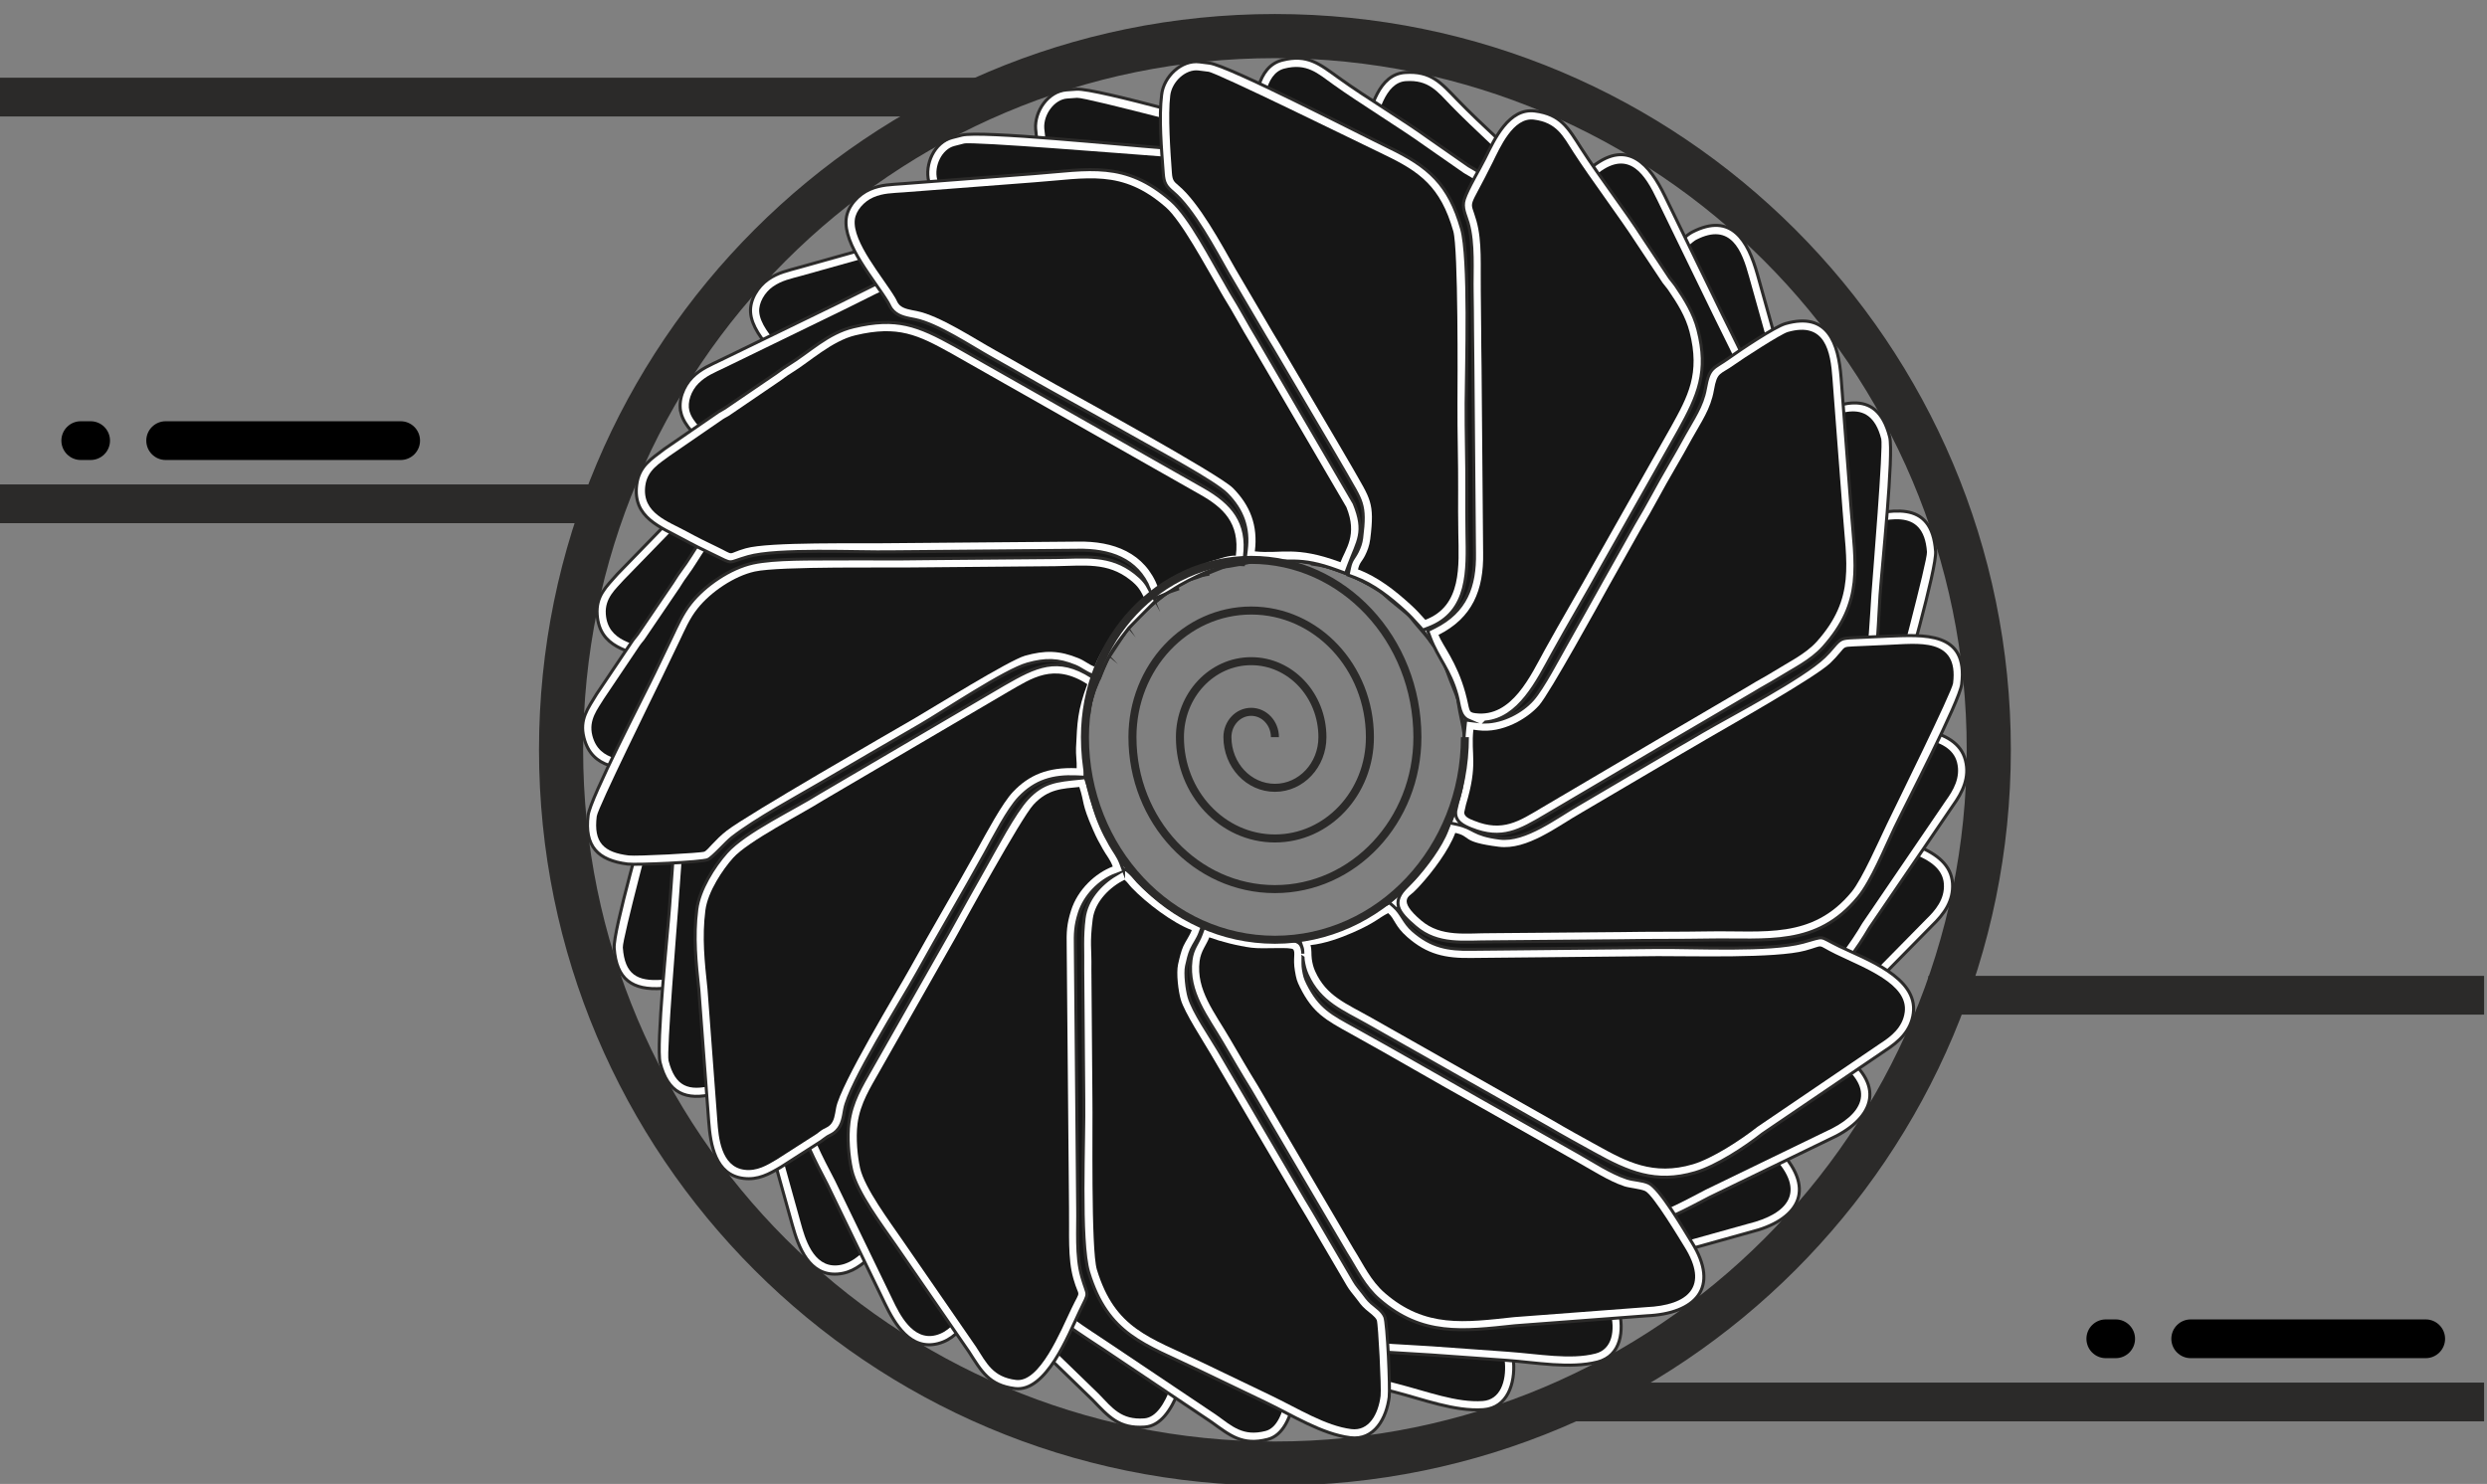 
<svg xmlns="http://www.w3.org/2000/svg" xml:space="preserve" width="62mm" height="37mm" version="1.1" style="shape-rendering:geometricPrecision; text-rendering:geometricPrecision; image-rendering:optimizeQuality; fill-rule:evenodd; clip-rule:evenodd"
viewBox="0 0 6200 3700"
 xmlns:xlink="http://www.w3.org/1999/xlink"
 xmlns:xodm="http://www.corel.com/coreldraw/odm/2003">
 <rect x="0" y="0" width="6200" height="3700" fill="#808080" stroke="none"/>
 <defs>
  <style type="text/css">
   <![CDATA[
    .str1 {stroke:#2B2A29;stroke-width:20;stroke-miterlimit:22.926}
    .str0 {stroke:#2B2A29;stroke-width:7.62;stroke-miterlimit:22.926}
    .fil4 {fill:none}
    .fil1 {fill:#161616}
    .fil2 {fill:#2B2A29}
    .fil0 {fill:#FEFEFE}
    .fil3 {fill:black;fill-rule:nonzero}
   ]]>
  </style>
 </defs>
 <g id="Слой_x0020_1">
  <g id="_2094808465248">
   <g id="third">
    <path class="fil0 str0" d="M2809.28 1558.3l4.48 5.77 -51.77 78.54c-17.9,35.15 -37.4,74.55 -43.84,114.99l-3.36 21.3 -21.3 -3.36c-16.14,-2.54 -28.8,-10.02 -43.92,-13.01 -46.05,-9 -76.63,-3.06 -118.14,17.93 -51.29,25.92 -180.51,155.76 -232.82,201.95 -69.66,61.53 -139.53,122.8 -208.86,184.71 -59.46,53.06 -144.45,122.53 -195.85,181.5 -12.67,14.54 -37.41,58.44 -48.55,65.98 -14.13,9.58 -172.08,48.34 -194.1,49.9 -75.01,5.36 -114.6,-22.85 -120.07,-100.29 -3.07,-43.14 76.38,-315.8 92.92,-380.34 8.14,-31.72 16.25,-63.43 24.4,-95.13 8.27,-32.18 14.51,-62.55 29.81,-92.46 26.24,-51.37 79.65,-105.58 132.66,-128.86 51.44,-22.59 145.65,-39.08 202,-50.78 72.24,-15.01 145.18,-28.26 217.26,-44.02l317.18 -66.11c72.71,-15.16 132.16,-37.67 203.52,-1.39 20.68,10.5 30.75,19.21 42.6,33.33 -44.79,-68.75 -118.21,-77.35 -194.07,-60.78l-454.1 94.52c-85.53,18.69 -280.5,46.74 -349.31,81.95 -50.76,26 -28.28,26.8 -87.39,11.7 -26.55,-6.78 -53.02,-13.83 -79.16,-22.05 -62.26,-19.67 -134.92,-28.67 -140.74,-111.01 -3.35,-47.11 22.25,-69.35 50.39,-101.41l113.08 -116.34c5.75,-5.55 11.67,-9.75 17.06,-15.54l96.94 -98.81c11.63,-11.25 21.42,-23.36 33.21,-34.23 46.87,-43.19 81.85,-97.91 142.21,-125.64 100.73,-46.25 156.79,-35.92 257.51,-3.79l677.92 224.11c77.31,25.56 126.47,64.19 132.62,151.22l1.41 19.81 -19.62 3.03c-14.73,2.31 -33.67,14.45 -47.03,21.27 -24.92,12.71 -57.25,38.56 -78.65,56.98 -14.68,12.61 -23.44,24.2 -40.62,34.93l-15.91 9.93zm539 805.66c2,9.85 3.62,20 6.67,28.08 5.55,14.71 8.19,20.69 17.67,32.92 41.48,53.44 74.62,61.93 137.04,81.75 116.07,36.83 231.32,76.15 347,114.22l262.34 86.33c40.49,13.31 86.94,32.54 129.03,37.77 17.73,2.18 36.12,-2.3 54.9,1.69 29.95,6.36 109.6,96.97 134.49,123.33 92.99,98.55 42.99,173.49 -74.28,202.26l-317.1 88.55c-124.54,39.01 -221.85,72.13 -344.63,2.26 -43.78,-24.95 -69.09,-61.01 -103.11,-96.75l-135.94 -152.44c-14.28,-16.53 -29.2,-32.23 -43.24,-48.53l-135.11 -152.04c-15.28,-16.55 -30.78,-33.24 -45.85,-50.3 -14.99,-16.95 -30.14,-33.8 -45.13,-50.76 -49.75,-56.28 -111.63,-107 -117.34,-187.54 -2.15,-29.85 8.27,-42.72 12.34,-68.06l3.4 -21.28 21.3 3.36c32.03,5.1 71.03,6.88 103.35,4.59 26.08,-1.87 99.73,-27.78 118.93,-10.64 5.59,4.99 8.8,12.87 11.09,21.69 -1.25,-5.47 -2.61,-10.73 -4.41,-13.9l-13.3 -23.35 25.68 -7.96c31.54,-9.78 64.37,-29.53 91.32,-48.34 30.86,-21.56 49.12,-43.22 76.22,-64.26l11.41 -8.85 12.53 7.13c22.15,12.66 32.17,34.09 58.3,49.17 52.77,30.45 94.73,30.14 153.24,17.28l453.55 -95.1c90.78,-19.04 275.18,-45.19 352.33,-83.5 54.87,-27.23 32.14,-23.39 91.38,-7.97 69.47,18.11 206.81,37.3 213.18,127.3 3.16,44.4 -21.03,77.03 -51.04,106.01l-258.57 262.71c-35.88,42.1 -96.23,101.63 -145.52,127.59 -91.93,48.43 -165.52,32.06 -257.92,2.59 -41.57,-13.26 -83.21,-26.18 -124.23,-40.55l-491.15 -161.91c-68.37,-22.53 -127.57,-32.05 -172.08,-94.7 -7.53,-10.6 -12.59,-21.36 -16.96,-33.63 -0.64,-1.79 -1.23,-3.94 -1.78,-6.22zm331.4 -664.97c41.98,-9.16 83.53,-42.41 104.24,-77.99 19.33,-33.2 43.26,-115.69 56.1,-154.29 18.1,-54.5 35.37,-109.21 53.17,-163.8l52.26 -160.47c19.45,-54.01 34.79,-109.09 53.64,-162.98 9.38,-26.78 17.99,-53.78 26.59,-80.85 13.09,-41.1 29.98,-77.84 28.98,-121.99 -1.3,-56.35 10.05,-51.79 43.25,-87.37 22.05,-23.65 95.82,-97.8 120.49,-110.52 98.52,-50.72 139.39,21.9 162.79,105.35l88.98 317.5c37.54,134.01 76.44,218.53 -1.33,350.27 -23.35,39.51 -62.64,68.51 -95.6,99.55 -16.5,15.53 -34.27,29.57 -50.97,45.33l-150.35 133.86c-17.32,14.84 -33.75,30.41 -50.74,45.06l-248.56 222.2c-55.92,49.99 -94.6,84.53 -175.49,69.43 -20.68,-3.87 -43.79,-9.83 -46.87,-34.78l-0.2 -1.6 0.52 -21.52c8.41,-87.63 -11.4,-108.43 -18.39,-183.74l-2.05 -21.93 8.19 -0.59c-25.43,-5.28 -29.57,-32.35 -41.5,-56.07 -29.35,-58.37 -64.49,-81.12 -92.98,-126.83l-10.3 -16.5 15.38 -11.97c68.42,-53.24 79.12,-119.44 61.21,-201.07l-94.55 -454.13c-13.29,-60.94 -25.18,-122.32 -38.51,-183.35 -11.42,-52.35 -19.12,-118.44 -43.44,-165.95 -9.68,-18.89 -23.43,-33.92 -20.7,-56.48 3.45,-28.62 22.49,-80.12 30.42,-109.57 13.84,-51.45 33.48,-135.72 99.26,-140.38 64.87,-4.63 89.86,25.71 130.55,67.82 63.73,65.98 134.29,125.82 197.87,191.71l82.48 82.84c5.56,5.21 12,9.75 17.83,15.44 30.15,29.62 57.66,58.73 76.29,97.32 47.14,97.72 33.16,160.11 2.12,257.44l-118.99 361.92c-25.98,81.54 -54.53,162.33 -80.51,244 -23.38,73.45 -49.03,175.56 -130.58,199.68zm-812.57 539.54l4.98 -3.89 12.57 7.18c9.16,5.25 14.75,11.05 22.95,16.84 39.73,27.96 110.88,63.31 158.79,70.96l21.3 3.36 -3.36 21.31c-2.57,16.3 -9.41,29.46 -13.07,44.84 -3,12.71 -3.21,29.2 -3.51,42.34 -0.38,18.92 12.64,57.9 21.38,74.74 17.27,33.45 71.27,85.49 98.21,115.72l286.73 322.03c8.55,9.74 17.62,18.78 25.86,28.43l131.27 147.77c8.03,9.03 17.16,15.86 26.21,23.71 9.29,8.09 15.92,14.85 26.7,21.13 13.71,7.99 30.04,13.73 39.28,27.42 9.58,14.13 48.34,172.09 49.9,194.1 3.72,51.94 -14.41,113.99 -75.51,118.31 -71.13,5.07 -152.36,-26.41 -221.17,-44.05 -61.31,-15.7 -122.62,-31.37 -183.94,-47.1 -144.25,-37 -237.33,-41.31 -315.14,-185.97 -37.63,-69.96 -75.45,-325.69 -96.12,-420.2l-65.96 -317.68c-8.22,-45.5 -18.12,-78.12 -21.5,-125.63 -3.33,-46.39 22.04,-91.04 55.95,-121.64 -37.21,23.36 -65.37,67.91 -70.15,111.61 -3.62,32.8 -0.35,52.02 6.68,84.12l133.09 637.6c11.39,52.23 19.1,118.35 43.41,165.83 26.01,50.77 26.81,28.28 11.7,87.4 -15.7,61.44 -42.07,213.45 -120.68,219.03 -64.84,4.62 -89.86,-25.71 -130.32,-67.58l-231.32 -224.32c-43.05,-41.77 -120.53,-109.98 -144.15,-163.29 -14.59,-32.92 -26.96,-77.78 -29.49,-113.82 -3.74,-52.63 12.02,-95.09 28.11,-143.71l121.6 -367.28c19.3,-60.62 38.54,-121.35 58.63,-181.84 15.57,-46.95 44.82,-146.34 69.43,-186.48 30.43,-49.56 64.3,-58.89 115.41,-74.68l16.55 -5.13 8.57 15.06c20.55,36 27.38,59.23 53.39,96.44 10.17,14.55 20.3,27.02 31.87,40.44 12.61,14.66 24.21,23.45 34.93,40.62l9.94 15.95zm-285.31 -1916.74c-3.13,-44.06 30.93,-94.38 76.99,-97.65l24.77 -1.77c48.25,-3.45 401.43,98.37 478.62,118.14 107.78,27.61 165.71,61.16 218.52,163.88 34.43,66.95 78.71,334.16 96.14,424.56 13.72,71.15 30.45,141.63 44.15,212.74 6.75,34.92 13.82,69.77 21.29,104.54 19.12,88.94 45.75,191.88 -48.21,250.5l-12.55 7.85 -11.85 -8.93c-13.8,-10.4 -26.97,-19.97 -41.78,-28.94 -41.59,-25.14 -89.25,-49.66 -137.71,-57.33l-18.41 -2.93 0.21 -18.66c0.25,-20.81 6.53,-25.77 11.13,-42.89 3.21,-11.99 4.89,-22.83 4,-35.3 -6.16,-86.77 -17.69,-89.19 -72.4,-152.72 -16.08,-18.62 -32.91,-36.62 -48.83,-55.12l-190.58 -213.5c-7.94,-8.89 -16.29,-17.32 -23.98,-26.23l-119.81 -134.47c-44.07,-51 -116.64,-140.31 -174.35,-171.86 -19.88,-10.91 -26.63,-18.56 -32.84,-41.01 -15.96,-57.67 -38.35,-133.97 -42.52,-192.9zm1189.4 1654.18c63.11,-4.47 128.37,-79.88 174.13,-119.48l215.87 -192.63c17.94,-15.53 35.35,-31.39 52.99,-46.98 64.32,-56.8 218.58,-180.46 261.99,-242.74 6.41,-9.18 12.01,-18.6 17.39,-28.41 12.75,-23.27 16.61,-25.36 42.77,-31.87 27.89,-6.94 55.81,-13.96 83.76,-20.63 89.18,-21.21 195.79,-52.44 205.3,81.53 3.11,43.32 -77.08,318.46 -93.73,383.52 -13.63,53.26 -30.21,141.23 -54.95,187.49 -77.46,144.64 -203.16,146.44 -345.19,177.5 -70.77,15.46 -142,28.72 -212.88,44.21l-317.34 66.07c-66.87,12.9 -128.45,36.91 -193.21,0.63 -49.99,-28.02 -72.4,-48.27 -39.25,-96.37 4.27,-6.19 8.26,-12.4 12.14,-18.8 22.63,-37.41 50.54,-94.46 57.44,-137.64l2.93 -18.41 18.63 0.21c44.45,0.54 42.55,17.65 111.21,12.8zm-1062.24 -172.04c-9.94,62.59 -5.66,93.5 3.53,154.73 2.47,16.52 8.86,32.48 11.45,49.26l3.31 21.3 -21.33 3.3c-57.16,8.89 -97.73,29.59 -128.92,78.68 -22.48,35.36 -43.65,111.2 -56.95,152.88 -34.71,108.85 -72.66,216.62 -107.34,325.5 -24.84,77.82 -112,303.28 -110.97,368.87 0.31,20.51 2.12,39.21 -9.87,57.26 -6.15,9.25 -11.32,11.38 -18.68,18.04 -4.69,4.23 -8.55,9.47 -13.25,14.28l-85.19 82.05c-25.95,23.51 -50.24,43.96 -86.84,46.54 -70.73,5.04 -97.13,-66.49 -112.53,-121.76l-88.45 -317.69c-20.35,-65.2 -39.37,-126.82 -44.26,-195.8 -3.48,-48.84 20.53,-112.66 45.07,-154.25 35.34,-59.83 142.65,-138.53 196.96,-190.27l399.41 -355.75c67.68,-58.98 116.41,-98.23 211.49,-60.64l16.09 6.39 -2.73 17.08zm-837.8 -1024.82c-2.27,-31.72 18.11,-64.69 43.67,-82.4 24.78,-17.21 49.71,-22.14 78.06,-30.1l314.09 -88.07c134.81,-37.79 217.62,-78.02 350.88,-1.18 52.7,30.37 126.78,124.45 169.74,172.09 7.18,7.94 13.77,16.37 21.08,24.16 30.48,32.33 58.29,66.91 88.54,99.69l314.61 354.93c43.41,65.63 27.01,89.72 16.72,154.04l-3.4 21.28 -21.31 -3.39c-103.81,-16.54 -119.83,7.07 -209.4,15.43l-21.95 2.05 -1.56 -22.02c-4.02,-56.25 -28.6,-96.42 -74.88,-127.73 -35.6,-24.1 -190.3,-70.9 -236.73,-86.27 -80.21,-26.53 -160.68,-52.03 -241.13,-77.75 -54.42,-17.39 -108.35,-36.26 -162.77,-53.69 -56.48,-18.08 -149.39,-57.07 -206.48,-57.26 -19.54,-0.07 -39.15,1.42 -56.5,-9.56 -9.83,-6.24 -11.59,-11.4 -18.45,-18.99 -43.01,-47.75 -138.14,-118.83 -142.83,-185.26z"/>
    <g>
     <path class="fil1" d="M3534.85 2213.65c-20.98,16.32 -26.23,29.4 -77.11,64.91 -27.09,18.91 -63.01,40.66 -97.31,51.27 5.63,9.87 6.16,22.26 10,33.15 3.91,11.08 7.93,19.54 14.18,28.34 39.58,55.68 90.66,63.46 161.25,86.7l491.36 161.95c42.16,14.76 81.68,27.01 123.84,40.45 76.3,24.34 149.77,47.09 241.28,-1.13 44.6,-23.5 104.77,-82.14 139.68,-123.05l259.28 -263.51c22.89,-22.07 47.47,-50.22 44.71,-89.14 -5.01,-70.54 -119.19,-87.62 -197.1,-107.92 -55.78,-14.54 -27.84,-17.66 -76.33,6.41 -67.88,33.7 -278,69.01 -357.5,85.29l-453.45 95.08c-65.5,14.38 -111.87,13.03 -168.59,-19.69 -36.18,-20.87 -38.79,-38.02 -58.19,-49.11z"/>
     <path class="fil1" d="M3522.17 1508.8c14.7,23.57 57.84,56.72 93.94,128.54 20.9,41.59 15.3,46.37 34.62,45 91.48,-6.5 116.82,-120.01 138.95,-189.58 26.4,-82.97 54.15,-161.14 80.55,-244.11l119 -361.93c26.39,-82.74 45.96,-143.96 -1.04,-241.39 -17.59,-36.46 -44.12,-63.93 -71.99,-91.3 -6.39,-6.27 -11.16,-9.23 -17.71,-15.33l-82.85 -83.24c-52.11,-53.96 -145.66,-137.63 -197.99,-191.82 -34.05,-35.26 -55.8,-65.38 -113.51,-61.29 -52,3.69 -69.47,85.56 -79.94,124.47 -36.9,137.1 -38.89,96.83 -11.36,150.59 24.62,48.07 32.05,110.29 45.35,171.17 12.77,58.52 24.96,121.38 38.53,183.49l94.54 454.08c19.97,90.97 5.46,164.68 -69.09,222.65z"/>
     <path class="fil1" d="M2340.19 2987.62c2.58,36.38 16.38,80.99 27.71,106.59 20.98,47.35 98.41,116.49 139.43,156.54l231.6 224.58c34.05,35.26 55.8,65.39 113.51,61.29 59.56,-4.23 85.1,-139.46 101.29,-202.87 13.71,-53.65 14.08,-25.19 -9.99,-72.19 -24.62,-48.07 -32.05,-110.29 -45.35,-171.17l-133.07 -637.57c-7.97,-36.34 -10.98,-55.11 -7.04,-91 5.99,-54.72 41.42,-103.41 80.56,-127.81 -10.64,-17.06 -19.39,-22.2 -32.96,-37.97 -13.61,-15.82 -20.7,-24.27 -33.21,-42.16 -42.55,-60.84 -33.21,-60.92 -54.43,-98.13 -40.23,12.44 -75.18,19.43 -103.37,65.39 -24.17,39.41 -113.49,324.6 -125.94,363.67l-121.62 367.4c-12.2,37.82 -30.79,83.64 -27.12,135.41z"/>
     <path class="fil1" d="M2815.47 2372.67c4.41,62.18 11.66,70.38 21.19,123.04l65.88 317.3c12.87,58.85 69.39,368.69 94.01,414.47 73.63,136.87 161.49,139.39 301.49,175.28 62.9,16.13 123.19,31.55 183.95,47.12 75.7,19.39 149.6,48.03 214.29,43.43 44.22,-3.14 58.76,-49.38 55.5,-95.27 -1.37,-19.38 -41.11,-175.94 -46.25,-183.53 -5.52,-8.17 -21.61,-14.63 -32.29,-20.87 -13.65,-7.97 -18.62,-13.56 -30.01,-23.49 -10.67,-9.3 -18.39,-14.77 -28.15,-25.64l-131.4 -147.93c-10.01,-11.67 -15.67,-16.78 -25.78,-28.37l-286.69 -321.94c-24.87,-28.13 -85.64,-89.98 -101.24,-120.12 -9.59,-18.53 -24.29,-61.51 -23.79,-85.11 0.33,-15.58 1.01,-33.84 4.09,-46.89 3.12,-13.2 10.42,-28.6 12.75,-43.21 -50.25,-8.01 -125.11,-44.54 -167.83,-74.65 -9.11,-6.42 -11.62,-10.21 -21.25,-15.71 -31.38,24.39 -61.69,66.68 -58.47,112.09z"/>
     <path class="fil1" d="M3666.05 1722.76l-12.39 0.88c5.94,63.55 28.7,80.78 18.49,187.04l-0.46 19.16c1.46,11.74 17.58,14.02 29.38,16.22 74.23,13.84 108.98,-20.86 157.19,-64.33l248.68 -222.3c18.54,-16 32.37,-29.31 50.79,-45.11l149.95 -133.52c17.7,-16.69 33.2,-28.57 50.76,-45.12 30.6,-28.83 70.61,-58.91 91.81,-94.8 74.08,-125.45 33.75,-207.09 -0.87,-333.48l-88.97 -317.5c-17.67,-64.51 -45.14,-136.74 -132.11,-91.97 -15.62,8.04 -96.96,87.15 -114.59,106.04 -30.35,32.52 -38.54,24.5 -37.46,72.17 1.1,48.27 -15.49,83.56 -29.99,129.04 -9.32,29.26 -16.91,53.19 -26.79,81.42 -19.32,55.16 -34.35,109.37 -53.59,162.83l-52.18 160.18c-13.15,41.43 -91.38,288.33 -111.13,322.25 -22.76,39.12 -76.03,86.61 -136.52,90.9z"/>
     <path class="fil1" d="M2603.33 320.28c3.51,49.44 27.75,137.96 41.79,188.67 4.91,17.71 8.8,20.36 22.4,27.8 58.71,32.14 132.69,121.56 180.2,176.58l119.83 134.44c9.17,10.62 15.53,16.69 23.86,26.12l190.68 213.64c17.21,19.94 32.23,35.84 48.97,55.27 57.96,67.28 70.98,72.27 77.58,165.28 1.21,17 -1.44,30.42 -4.69,42.44 -4.44,16.41 -10.17,19.48 -10.39,37.51 51.72,8.24 102.02,33.92 145.48,60.2 17.61,10.65 27.66,18.18 43.6,30.16 83.69,-52.18 55.2,-150.09 38.53,-227.63 -7.84,-36.47 -14.23,-67.94 -21.37,-104.96 -13.42,-69.54 -30.24,-140.57 -44.16,-212.74 -9.48,-49.09 -72.91,-377.51 -94.14,-418.79 -52.7,-102.49 -110.87,-128.8 -204.66,-152.84 -67.58,-17.33 -449.75,-119.09 -471.75,-117.53l-24.79 1.76c-31.76,2.25 -59.43,39.94 -56.97,74.62z"/>
     <path class="fil1" d="M3097.21 2423.24c5.1,71.77 61.43,117.57 112,174.76 14.94,16.89 30.11,33.79 45.12,50.77 14.83,16.77 30.09,33.21 45.69,50.11l135.36 152.29c14.7,17.06 27.94,30.85 43.19,48.53l135.58 152.04c31.99,33.56 56.96,69.28 97.96,92.63 116.28,66.2 209.27,32.93 327.78,-4.22l317.78 -88.73c102.04,-25.03 144.79,-80.97 64.06,-166.53 -11.89,-12.61 -102.21,-112.57 -123.29,-117.06 -14.12,-3 -39.55,0.27 -53.06,-1.4 -41.95,-5.18 -91.11,-25.21 -133.14,-38.66l-262.34 -86.34c-117.44,-37.55 -230.57,-77.26 -346.76,-114.15 -69.24,-21.99 -103.56,-32.38 -147.57,-89.07 -10.58,-13.62 -13.43,-18.98 -20.82,-38.56 -10.96,-29.04 -6.86,-44.35 -14.11,-50.82 -6.72,-6 -71.79,13.83 -103.03,16.04 -34.24,2.44 -79.57,-0.19 -108.27,-4.76 -3.23,20.21 -13.99,36.86 -12.13,63.13z"/>
     <path class="fil1" d="M1510.28 1531.24c4.89,68.94 73.12,75.34 125.7,91.93 26.22,8.28 53.09,15.38 78.04,21.76 53.66,13.7 25.2,14.07 72.2,-10 54.5,-27.91 275.52,-66.57 354.65,-83.87l454.11 -94.52c86.4,-18.9 169.27,-5.92 218.79,73.49 17.05,-10.63 22.2,-19.38 37.97,-32.96 20.63,-17.76 58.8,-47.56 82.91,-59.87 16.42,-8.37 35.05,-20.47 53.53,-23.34 -5.85,-82.41 -55.43,-111.78 -117.87,-132.23l-677.8 -224.08c-88.74,-28.28 -142.35,-42.81 -241.86,2.9 -54.87,25.2 -98.87,87.14 -136.56,121.87 -14.08,12.98 -19.79,21.27 -32.66,33.69l-96.57 98.43c-7.88,8.45 -9.56,8.32 -17.41,15.9l-112.45 115.66c-19.9,22.69 -47.59,44.88 -44.72,85.24z"/>
     <path class="fil1" d="M3772.74 1997.49c-96.92,6.88 -71.24,-12.23 -112.99,-12.73 -7.26,45.53 -36.49,106.1 -60.27,145.42 -4.05,6.69 -7.55,12.23 -12.83,19.87 -8.87,12.83 -35.62,27.4 32.01,65.29 57.67,32.32 117.14,8.87 178.39,-2.95l317.11 -66.05c68.52,-14.98 141.1,-28.5 212.74,-44.16 134.16,-29.34 257.63,-29.96 330.78,-166.61 18.96,-35.42 41.65,-138.07 53.07,-182.66 12.1,-47.22 94.65,-355.14 93.13,-376.63 -8.29,-116.68 -106.63,-79.21 -178.77,-62.03 -27.89,6.64 -53.23,13.02 -83.55,20.56 -22.02,5.48 -20.24,5.22 -29.06,21.31 -6.06,11.04 -11.51,20.19 -18.61,30.37 -29.01,41.61 -203.64,192.03 -265.4,246.57 -18.03,15.92 -33.76,30.34 -53.05,47.01l-215.87 192.64c-53.57,46.34 -115.45,119.71 -186.83,124.78z"/>
     <path class="fil1" d="M1864.19 2539.84c4.78,67.38 22.53,124.24 43.46,191.21l88.52 318.02c10.07,36.74 30.42,110.27 90.21,106.03 31.17,-2.21 52.92,-22.03 73.65,-40.78l84.7 -81.59c5.98,-6.13 7.64,-9.25 13.99,-14.99 5.7,-5.15 10.68,-7.22 15.17,-13.98 8.1,-12.17 6.56,-26.41 6.27,-44.95 -0.92,-58.42 92.37,-314.34 111.96,-375.79 35.14,-110.27 72.89,-217.43 107.37,-325.51 13.46,-42.19 38.29,-124.84 59.29,-157.89 30.59,-48.14 71.99,-77.28 143.84,-88.42 -2.48,-15.99 -9,-32.88 -11.47,-49.34 -9.48,-63.12 -14.69,-91.01 -3.48,-161.33 -92.64,-36.62 -138.67,12.66 -189.27,56.77l-399.08 355.45c-46.48,44.3 -164.28,136.74 -192.99,185.34 -18.69,31.66 -45.54,93.96 -42.14,141.75z"/>
     <path class="fil1" d="M1552.7 2362.69c4.75,66.89 35.67,84.65 97.03,80.29 19.38,-1.38 175.95,-41.12 183.53,-46.25 7.18,-4.86 20.13,-34.49 44.36,-62.31 43.03,-49.38 348.73,-317.01 406.7,-368.21 33.88,-29.91 201.23,-186.73 237.36,-205 45.34,-22.92 80.55,-29.92 132.03,-19.84 16.83,3.29 27.45,10.35 43.12,12.84 6.92,-43.38 27.6,-85.39 46.53,-122.45l43.84 -66.63c-15.47,-19.89 -21.78,-28.42 -46.05,-40.75 -64.11,-32.57 -118.43,-11.89 -189.34,3.26l-317.05 66.1c-84.76,18.52 -356.59,67.78 -415.1,93.46 -47.55,20.86 -97.67,71.06 -122.12,118.89 -14.52,28.4 -20.14,56.85 -28.12,88.02 -8.4,32.78 -15.79,61.53 -24.41,95.12 -12.43,48.52 -93.83,351.99 -92.31,373.46z"/>
     <path class="fil1" d="M1892.68 777.58c3.97,55.95 96.81,127.38 137.35,172.34 5.08,5.63 7.2,10.9 13.96,15.19 11.8,7.5 28.14,6.15 45.01,6.21 58,0.22 150.27,38.23 213.01,58.31 56.26,18.01 106.28,35.63 162.75,53.69 39.68,12.68 442.82,139.22 483.38,166.68 49.98,33.83 79.66,78.67 84.31,144.11 67.28,-6.28 95.36,-34.28 214.79,-15.25 5.52,-34.58 29.18,-74.3 -12.5,-137.53l-313.54 -353.53c-30.54,-33.08 -56.96,-66.21 -88.22,-99.39 -8.29,-8.8 -13.04,-15.24 -21.39,-24.5 -37.58,-41.68 -119.14,-141.7 -164.51,-167.85 -126.5,-72.93 -205.58,-32.1 -334.26,3.28l-314.07 88.07c-27.48,7.59 -49.71,11.83 -71.62,27.03 -21.11,14.64 -36.03,40.99 -34.45,63.14z"/>
    </g>
   </g>
   <g id="second">
    <path class="fil0 str0" d="M2759.7 1629.08l5.44 4.88 -36.93 86.51c-11.35,37.77 -23.52,80.02 -22.65,120.95l0.49 21.57 -21.56 0.48c-16.33,0.38 -30.12,-4.72 -45.53,-4.96 -46.92,-0.65 -75.95,10.65 -113.06,38.7 -45.84,34.64 -149.85,185.44 -193.08,240.21 -57.57,72.97 -115.4,145.71 -172.59,218.99 -49.05,62.81 -120.3,146.32 -160.36,213.5 -9.87,16.57 -26.39,64.18 -36.01,73.58 -12.19,11.95 -160.71,78.24 -182.1,83.7 -72.85,18.65 -116.83,-2.05 -136.02,-77.27 -10.71,-41.9 18.86,-324.36 23.63,-390.81 2.36,-32.67 4.68,-65.32 7.05,-97.96 2.4,-33.14 3.13,-64.14 12.85,-96.29 16.66,-55.23 59.55,-118.09 107.56,-150.45 46.6,-31.39 136.36,-64.41 189.72,-85.98 68.41,-27.64 137.81,-53.68 205.93,-82.04l300.31 -121.59c68.85,-27.88 123.33,-60.63 200.02,-37.65 22.22,6.64 33.68,13.42 47.85,25.2 -56.32,-59.66 -130.1,-55.04 -201.79,-25.21l-429.98 173.95c-80.83,33.64 -267.67,96.01 -329.1,142.91 -45.32,34.64 -23.05,31.42 -83.91,27.1 -27.33,-1.95 -54.64,-4.17 -81.82,-7.59 -64.77,-8.25 -137.87,-4.16 -158.27,-84.15 -11.7,-45.75 9.52,-72.2 31.5,-108.76l90.53 -134.63c4.66,-6.49 9.74,-11.68 14.01,-18.34l77.78 -114.51c9.44,-13.14 16.91,-26.8 26.58,-39.6 38.42,-50.85 63.08,-110.93 117.53,-148.97 90.87,-63.47 147.87,-63.3 252.71,-49.65l707.01 99.68c80.63,11.37 135.88,40.62 157.46,125.15l4.91 19.25 -18.76 6.48c-14.09,4.9 -30.55,20.22 -42.48,29.31 -22.26,16.94 -49.47,48.15 -67.24,70.08 -12.2,15.04 -18.75,28 -33.74,41.61l-13.89 12.62zm673.99 696.66c3.73,9.35 7.13,19.05 11.57,26.44 8.08,13.49 11.74,18.91 23.26,29.25 50.33,45.19 84.46,47.63 149.41,56.01 120.78,15.55 241.19,33.7 361.81,50.54l273.53 38.17c42.21,5.88 91.35,16.53 133.69,14.17 17.84,-1.01 35.13,-8.7 54.33,-8.12 30.6,0.91 125.13,75.87 154.31,97.38 109.07,80.39 73.23,163.05 -37.03,212.25l-296.24 143.66c-115.58,60.6 -205.43,110.53 -338.7,63.67 -47.53,-16.75 -78.86,-47.72 -118.71,-76.82l-160.94 -125.77c-16.99,-13.72 -34.48,-26.51 -51.19,-40.04l-160.05 -125.52c-17.99,-13.56 -36.22,-27.22 -54.09,-41.32 -17.77,-14.01 -35.68,-27.89 -53.45,-41.9 -58.99,-46.51 -128.92,-85.39 -148.9,-163.62 -7.43,-29 0.53,-43.52 0.01,-69.18l-0.45 -21.54 21.57 -0.49c32.42,-0.7 71.12,-5.9 102.51,-13.91 25.32,-6.49 93.17,-45.11 115.13,-31.67 6.39,3.92 10.95,11.1 14.78,19.37 -2.21,-5.16 -4.49,-10.1 -6.82,-12.89l-17.26 -20.61 23.86 -12.41c29.29,-15.24 58.07,-40.53 81.23,-63.84 26.53,-26.72 40.64,-51.29 63.55,-76.82l9.65 -10.74 13.6 4.78c24.05,8.51 37.74,27.81 66.13,37.99 57.36,20.56 98.59,12.77 153.87,-10.32l429.34 -174.43c85.92,-34.92 262.71,-93.51 331.8,-144.96 49.12,-36.58 27.45,-28.75 88.49,-24.13 71.58,5.42 210.14,-0.17 232.46,87.25 11.02,43.13 -6.96,79.55 -31.33,113.41l-207.59 304.6c-27.81,47.82 -76.57,117.15 -120.45,151.49 -81.82,64.04 -157.15,61.05 -253.32,48.52 -43.28,-5.63 -86.55,-10.93 -129.47,-17.76l-512.15 -71.75c-71.29,-9.99 -131.24,-8.8 -186.21,-62.51 -9.29,-9.1 -16.2,-18.77 -22.68,-30.07 -0.95,-1.65 -1.91,-3.66 -2.86,-5.81zm207.55 -713.39c39.68,-16.49 74.64,-56.62 88.67,-95.33 13.1,-36.11 21.94,-121.54 27.7,-161.81 8.09,-56.85 15.33,-113.76 23.11,-170.65l22.82 -167.22c9.51,-56.62 14.79,-113.55 23.73,-169.94 4.45,-28.02 8.11,-56.12 11.75,-84.29 5.56,-42.78 15.63,-81.94 6.77,-125.2 -11.32,-55.22 0.66,-52.75 26.98,-93.68 17.48,-27.2 76.86,-113.32 98.86,-130.23 87.9,-67.47 141.06,-3.3 178.96,74.65l144.15 296.54c60.83,125.17 114.17,201.4 61.14,344.91 -15.94,43.03 -49.42,78.57 -76.33,114.99 -13.47,18.22 -28.44,35.21 -42.07,53.69l-124.07 158.51c-14.41,17.7 -27.79,35.95 -41.9,53.39l-204.97 262.95c-46.11,59.16 -78.02,100.04 -160.3,99.6 -21.04,-0.12 -44.84,-1.86 -52.32,-25.86l-0.48 -1.54 -3.32 -21.27c-7.35,-87.73 -30.55,-104.67 -50.86,-177.52l-5.92 -21.21 7.95 -2.04c-25.96,-0.66 -34.86,-26.56 -50.84,-47.78 -39.28,-52.21 -77.91,-68.32 -114.09,-108.22l-13.08 -14.4 13.01 -14.52c57.83,-64.58 56.56,-131.63 24.38,-208.76l-173.99 -430c-23.94,-57.6 -46.58,-115.88 -70.58,-173.55 -20.57,-49.48 -39.93,-113.13 -72.33,-155.55 -12.89,-16.86 -29.1,-29.2 -30.43,-51.89 -1.71,-28.77 7.84,-82.84 10.4,-113.23 4.44,-53.09 8.75,-139.52 72.64,-155.83 63.01,-16.12 93,9.28 140.55,43.46 74.47,53.57 154.57,99.87 228.88,153.36l95.92 66.82c6.41,4.13 13.55,7.45 20.29,12.01 34.96,23.77 67.21,47.52 92.43,82.16 63.8,87.76 61.16,151.63 47.97,252.94l-52.56 377.33c-11.03,84.87 -24.72,169.46 -35.72,254.46 -9.92,76.43 -16.95,181.48 -92.9,219.75zm-703.37 675.75l4.21 -4.71 13.64 4.82c9.95,3.53 16.49,8.25 25.59,12.48 44.08,20.43 120.38,42.53 168.9,41.52l21.56 -0.49 0.48 21.56c0.38,16.5 -4,30.66 -4.87,46.46 -0.68,13.04 2.06,29.3 4.1,42.28 3,18.68 22.76,54.72 34.36,69.74 22.96,29.83 85.37,71.41 117.27,96.35l339.54 265.76c10.15,8.06 20.68,15.34 30.52,23.36l155.51 122.01c9.51,7.46 19.71,12.55 30.02,18.66 10.58,6.3 18.31,11.77 30.03,16.03 14.91,5.42 32.01,8.15 43.54,19.98 11.95,12.19 78.25,160.71 83.71,182.1 12.92,50.44 6.13,114.73 -53.21,129.87 -69.1,17.67 -154.64,1.17 -225.49,-3.92 -63.13,-4.52 -126.25,-9.01 -189.39,-13.56 -148.54,-10.69 -240.89,1.66 -343.24,-126.81 -49.5,-62.13 -132.3,-307.02 -169.49,-396.33l-121.53 -300.83c-16.21,-43.31 -31.76,-73.65 -43.55,-119.79 -11.55,-45.05 5.45,-93.52 33.36,-129.67 -32.44,29.62 -52.21,78.48 -49.13,122.33 2.29,32.92 8.93,51.25 21.57,81.58l244.62 603.67c20.52,49.36 39.89,113.04 72.28,155.43 34.64,45.32 31.42,23.05 27.1,83.91 -4.51,63.26 -3.35,217.53 -79.71,237.04 -62.98,16.11 -93,-9.28 -140.28,-43.27l-267.61 -179.49c-49.8,-33.42 -138.2,-86.73 -170.95,-134.98 -20.21,-29.79 -40.39,-71.73 -49.3,-106.74 -13.06,-51.12 -5.13,-95.7 2.04,-146.41l54.18 -383.08c8.18,-63.09 16.3,-126.28 25.27,-189.38 6.96,-48.97 18.02,-151.99 35.08,-195.86 21.11,-54.2 52.77,-69.42 100.24,-94.07l15.38 -7.99 11.12 13.28c26.63,31.77 37.5,53.41 69.72,85.38 12.6,12.51 24.79,22.98 38.58,34.12 15.02,12.17 27.99,18.75 41.6,33.74l12.63 13.92zm-622.43 -1835.17c-10.93,-42.81 13.61,-98.39 58.35,-109.82l24.06 -6.15c46.86,-12.01 412.54,25.23 492.01,30.93 110.98,7.94 173.96,30.63 244.24,122.29 45.8,59.74 137.02,314.78 170.28,400.63 26.18,67.56 55.2,133.93 81.37,201.45 12.86,33.16 26.03,66.19 39.58,99.08 34.67,84.1 79.22,180.65 -2.78,255.07l-10.95 9.97 -13.25 -6.68c-15.44,-7.76 -30.1,-14.84 -46.27,-21.02 -45.41,-17.33 -96.68,-32.96 -145.72,-31.87l-18.65 0.4 -3.12 -18.4c-3.46,-20.52 1.83,-26.52 3.32,-44.18 1.01,-12.38 0.73,-23.34 -2.36,-35.45 -21.54,-84.28 -33.31,-84.61 -98.47,-137.37 -19.14,-15.46 -38.91,-30.17 -57.87,-45.53l-225.59 -176.11c-9.4,-7.33 -19.12,-14.14 -28.27,-21.54l-141.86 -110.95c-52.46,-42.32 -139.79,-117.27 -202.2,-138.03 -21.51,-7.19 -29.51,-13.51 -39.62,-34.49 -25.99,-53.91 -61.62,-125 -76.23,-182.23zm1465.23 1415.65c61.31,-15.65 112.08,-101.49 150.04,-148.61l178.07 -228.02c14.89,-18.48 29.19,-37.19 43.78,-55.68 53.16,-67.35 182.9,-216.54 214.51,-285.56 4.67,-10.16 8.51,-20.43 12.05,-31.05 8.4,-25.17 11.82,-27.91 36.4,-38.98 26.21,-11.81 52.43,-23.68 78.74,-35.23 83.97,-36.77 183.31,-86.51 216.56,43.62 10.77,42.07 -19.08,327.1 -23.87,394.09 -3.92,54.83 -4.55,144.35 -20.65,194.28 -50.43,156.14 -173.8,180.31 -308.02,236.19 -66.87,27.83 -134.6,53.58 -201.59,81.45l-300.48 121.59c-63.5,24.61 -119.8,59.21 -189.99,35.06 -54.19,-18.66 -79.85,-34.59 -55.8,-87.83 3.09,-6.86 5.91,-13.67 8.58,-20.67 15.61,-40.84 32.9,-101.95 31.99,-145.66l-0.4 -18.65 18.37 -3.11c43.84,-7.39 45.02,9.79 111.71,-7.23zm-1075.89 20.08c1.37,63.35 11.09,93.01 31.05,151.62 5.38,15.81 14.51,30.38 20.06,46.43l7.04 20.36 -20.39 7.06c-54.67,18.93 -90.89,46.53 -112.83,100.39 -15.82,38.81 -23.13,117.21 -28.79,160.59 -14.75,113.3 -32.88,226.11 -47.6,339.42 -10.56,81.01 -56.14,318.39 -43.43,382.75 3.97,20.12 9.08,38.2 0.49,58.1 -4.4,10.19 -9.11,13.21 -15.16,21.07 -3.86,5.01 -6.72,10.85 -10.49,16.42l-69.2 95.93c-21.34,27.76 -41.6,52.2 -77.15,61.27 -68.7,17.57 -107.43,-48.11 -132.43,-99.76l-143.67 -296.83c-31.65,-60.52 -61.35,-117.77 -78.46,-184.77 -12.13,-47.43 0.12,-114.51 16.85,-159.82 24.11,-65.16 115.67,-161.73 159.89,-222.33l329.59 -421.25c56.09,-70.1 97.04,-117.4 197.3,-97.37l16.97 3.42 0.36 17.3zm-1007.08 -859.06c-7.88,-30.81 6.29,-66.88 28.29,-88.86 21.31,-21.35 44.96,-30.66 71.45,-43.53l293.35 -142.66c125.91,-61.22 200.22,-115.56 345.05,-63.71 57.27,20.49 146.94,99.86 197.7,139.07 8.48,6.53 16.47,13.66 25.05,20.02 35.75,26.38 69.28,55.45 104.89,82.31l372.84 293.16c54.41,56.84 42.58,83.47 43.92,148.6l0.45 21.54 -21.58 0.46c-105.09,2.23 -116.65,28.32 -203.29,52.51l-21.24 5.94 -5.46 -21.39c-13.98,-54.64 -45.33,-89.78 -96.45,-112.34 -39.32,-17.37 -199.89,-35.84 -248.32,-42.69 -83.65,-11.8 -167.37,-22.55 -251.13,-33.52 -56.64,-7.41 -113.07,-16.37 -169.73,-23.81 -58.79,-7.72 -157.17,-29.53 -213.38,-19.54 -19.24,3.42 -38.27,8.38 -57.3,0.67 -10.79,-4.39 -13.43,-9.15 -21.53,-15.4 -50.84,-39.32 -157.12,-92.3 -173.58,-156.83z"/>
    <g>
     <path class="fil1" d="M3590.47 2144.59c-17.73,19.79 -20.57,33.6 -64.3,77.62 -23.28,23.43 -54.75,51.24 -86.61,67.78 7.3,8.72 10.03,20.81 15.75,30.84 5.83,10.21 11.29,17.82 19.01,25.36 48.87,47.73 100.52,46.28 174.12,56.57l512.36 71.76c44.12,7.01 85.18,12.02 129.07,17.73 79.41,10.35 155.76,19.64 237.21,-44.13 39.69,-31.07 88.45,-99.49 115.5,-145.98l208.15 -305.51c18.6,-25.79 37.77,-57.87 28.11,-95.67 -17.5,-68.53 -132.9,-64.97 -213.18,-71.07 -57.48,-4.36 -30.54,-12.41 -73.97,19.93 -60.78,45.25 -261.24,117.45 -336.57,147.64l-429.23 174.4c-61.89,25.82 -107.76,32.76 -169.4,10.67 -39.32,-14.08 -44.94,-30.49 -66.02,-37.94z"/>
     <path class="fil1" d="M3452.35 1453.28c18.66,20.58 67.02,45.51 115.35,109.74 27.98,37.2 23.32,42.9 42.09,38.1 88.85,-22.69 93.55,-138.91 102.93,-211.3 11.18,-86.35 24.55,-168.22 35.73,-254.57l52.58 -377.34c11.22,-86.12 19.56,-149.85 -44.05,-237.34 -23.81,-32.74 -54.81,-55.04 -87.11,-77 -7.41,-5.04 -12.63,-7.09 -20.16,-11.93l-96.36 -67.14c-60.9,-43.81 -167.87,-109.46 -229.01,-153.45 -39.8,-28.62 -66.57,-54.39 -122.63,-40.07 -50.51,12.9 -53.1,96.57 -56.47,136.73 -11.87,141.47 -21.01,102.2 15.68,150.2 32.79,42.91 51.19,102.81 75.12,160.34 23.01,55.31 46.2,114.99 70.63,173.68l173.97 429.95c35.87,85.96 34.73,161.07 -28.29,231.4z"/>
     <path class="fil1" d="M2552.93 3119.13c9.02,35.34 30.55,76.76 46.27,99.93 29.07,42.86 117.59,97.09 165.1,129.19l267.91 179.69c39.8,28.63 66.57,54.39 122.63,40.07 57.85,-14.78 58.87,-152.4 63.5,-217.67 3.92,-55.24 9.36,-27.3 -22.7,-69.26 -32.79,-42.91 -51.2,-102.81 -75.13,-160.34l-244.6 -603.63c-14.32,-34.34 -20.63,-52.28 -23.15,-88.29 -3.86,-54.92 22.32,-109.14 56.48,-140.13 -13.5,-14.88 -23.03,-18.39 -39.2,-31.49 -16.21,-13.13 -24.7,-20.19 -40.19,-35.55 -52.72,-52.29 -43.54,-54.04 -71.05,-86.86 -37.37,19.41 -70.51,32.52 -90.06,82.77 -16.76,43.08 -53.81,339.63 -59.09,380.29l-54.18 383.2c-5.26,39.39 -15.39,87.78 -2.54,138.08z"/>
     <path class="fil1" d="M2910.97 2429.3c15.43,60.4 24.02,67.17 42.78,117.29l121.39 300.47c23.15,55.61 134,350.42 166.39,391.07 96.85,121.56 183.75,108.37 327.9,118.73 64.78,4.66 126.85,9.09 189.41,13.57 77.94,5.59 155.76,20.6 218.6,4.55 42.96,-10.98 49.02,-59.07 37.63,-103.65 -4.81,-18.82 -71.82,-165.79 -78.22,-172.34 -6.9,-7.05 -23.88,-10.55 -35.5,-14.78 -14.85,-5.41 -20.74,-10.03 -33.72,-17.76 -12.16,-7.25 -20.73,-11.26 -32.27,-20.22l-155.66 -122.13c-11.93,-9.7 -18.41,-13.72 -30.43,-23.33l-339.48 -265.67c-29.5,-23.24 -100.32,-73.27 -121.04,-100.15 -12.74,-16.53 -34.86,-56.19 -38.58,-79.5 -2.46,-15.39 -5.04,-33.48 -4.33,-46.87 0.71,-13.54 5.15,-30 4.84,-44.79 -50.88,1.08 -131.05,-21.53 -178.45,-43.54 -10.11,-4.69 -13.26,-7.97 -23.72,-11.67 -26.52,29.6 -48.81,76.61 -37.54,120.72z"/>
     <path class="fil1" d="M3632.07 1638.17l-12.03 3.08c17.16,61.46 42.63,74.36 51.53,180.74l2.96 18.94c3.53,11.29 19.8,10.66 31.8,10.72 75.51,0.39 103.52,-39.95 143.2,-91.32l205.08 -263.08c15.39,-19.04 26.62,-34.61 41.93,-53.43l123.74 -158.12c14.45,-19.57 27.58,-34.03 41.91,-53.44 24.97,-33.83 58.98,-70.56 73.44,-109.65 50.53,-136.64 -3.71,-209.79 -60.31,-327.98l-144.14 -296.55c-28.89,-60.33 -68.79,-126.51 -146.38,-66.96 -13.94,10.7 -79.88,103.05 -93.86,124.77 -24.07,37.41 -33.56,30.98 -23.99,77.7 9.68,47.3 -0.35,84.98 -6.51,132.32 -3.96,30.45 -7.15,55.35 -11.85,84.89 -9.17,57.72 -14.29,113.74 -23.7,169.78l-22.79 166.91c-5.56,43.11 -38.52,300 -51.9,336.9 -15.42,42.55 -59.37,98.77 -118.13,113.78z"/>
     <path class="fil1" d="M2336.35 447.6c12.27,48.02 51.9,130.81 74.76,178.19 7.99,16.56 12.29,18.47 26.99,23.37 63.51,21.16 152.24,95.96 208.79,141.62l141.89 110.93c10.91,8.82 18.25,13.66 28.13,21.45l225.71 176.23c20.49,16.56 38.1,29.52 58.04,45.66 69.03,55.86 82.72,58.45 105.8,148.79 4.22,16.52 4.01,30.2 2.95,42.6 -1.44,16.94 -6.53,20.99 -3.54,38.76 52.36,-1.11 106.43,15.19 153.88,33.3 19.23,7.35 30.46,12.96 48.29,21.91 73.04,-66.27 27.55,-157.53 -2.68,-230.85 -14.21,-34.49 -26.1,-64.32 -39.73,-99.47 -25.6,-66.04 -54.81,-132.93 -81.38,-201.47 -18.07,-46.61 -139.04,-358.46 -167.29,-395.29 -70.13,-91.45 -132.05,-106.97 -228.63,-113.91 -69.59,-5.01 -463.77,-37.01 -485.14,-31.55l-24.07 6.15c-30.86,7.88 -51.37,49.9 -42.77,83.58z"/>
     <path class="fil1" d="M3197.21 2428.84c17.81,69.7 81.4,104.73 141.36,151.99 17.71,13.96 35.65,27.88 53.45,41.91 17.58,13.86 35.53,27.32 53.89,41.16l160.34 125.73c17.5,14.16 32.99,25.37 51.15,40.04l160.51 125.45c37.46,27.32 68.39,58.02 112.9,73.68 126.22,44.41 211.79,-4.91 321.78,-62.59l296.87 -143.95c95.95,-42.83 128.04,-105.49 33.35,-175.29 -13.95,-10.28 -120.64,-92.55 -142.19,-93.2 -14.42,-0.44 -38.86,7.31 -52.45,8.08 -42.2,2.38 -94.15,-8.56 -137.9,-14.31l-273.54 -38.19c-122.24,-16.02 -240.64,-34.92 -361.55,-50.51 -72.05,-9.29 -107.67,-13.4 -161.08,-61.33 -12.84,-11.52 -16.6,-16.29 -27.36,-34.24 -15.96,-26.61 -14.66,-42.41 -22.95,-47.48 -7.68,-4.71 -68.17,26.4 -98.51,34.15 -33.26,8.5 -78.33,13.99 -107.39,14.61 0.43,20.46 -7.2,38.77 -0.68,64.29z"/>
     <path class="fil1" d="M1476.68 1834.02c17.11,66.96 85.39,61.09 140.08,68.05 27.27,3.47 54.99,5.67 80.67,7.49 55.24,3.92 27.3,9.36 69.26,-22.7 48.65,-37.18 259.24,-114.62 334.02,-145.76l429.99 -173.95c81.65,-34 165.49,-36 228.38,33.31 14.88,-13.5 18.39,-23.03 31.49,-39.2 17.14,-21.15 49.38,-57.29 70.91,-73.69 14.66,-11.17 30.84,-26.4 48.51,-32.51 -20.45,-80.05 -74.47,-100.11 -139.56,-109.11l-706.89 -99.66c-92.36,-12 -147.7,-16.75 -237.47,45.97 -49.49,34.58 -81.74,103.37 -112.64,144.27 -11.54,15.28 -15.69,24.45 -26.13,38.97l-77.48 114.06c-6.25,9.72 -7.93,9.9 -14.3,18.76l-90.03 133.85c-15.53,25.87 -38.82,52.64 -28.81,91.85z"/>
     <path class="fil1" d="M3786.03 1889.48c-94.15,24.05 -72.29,0.67 -113.46,7.61 0.98,46.1 -16.98,110.91 -33.37,153.84 -2.8,7.31 -5.26,13.38 -9.09,21.84 -6.44,14.21 -30.17,33.31 43.14,58.54 62.5,21.52 116.84,-12.16 175,-34.71l300.26 -121.51c64.75,-26.96 133.76,-53.2 201.46,-81.39 126.78,-52.78 248.16,-75.4 295.78,-222.9 12.34,-38.24 16.37,-143.28 19.66,-189.2 3.49,-48.61 29.83,-366.33 24.5,-387.19 -28.96,-113.34 -119.05,-58.94 -186.97,-29.17 -26.26,11.5 -50.05,22.3 -78.54,35.12 -20.7,9.32 -18.98,8.75 -24.8,26.15 -3.99,11.94 -7.72,21.92 -12.89,33.2 -21.13,46.11 -166.15,225.25 -217.2,289.93 -14.91,18.88 -27.81,35.88 -43.83,55.72l-178.06 228.03c-44.45,55.15 -92.26,138.38 -161.59,156.09z"/>
     <path class="fil1" d="M2004.72 2763.37c16.72,65.44 44.32,118.23 76.86,180.4l143.79 297.14c16.45,34.37 49.59,103.09 107.67,88.25 30.27,-7.73 48.14,-31.1 65.19,-53.25l68.8 -95.38c4.79,-7.1 5.88,-10.47 11.1,-17.25 4.69,-6.08 9.22,-9.01 12.43,-16.45 5.8,-13.43 1.75,-27.16 -1.84,-45.36 -11.32,-57.31 34.86,-325.77 43.17,-389.73 14.93,-114.76 32.97,-226.93 47.63,-339.43 5.72,-43.91 15.42,-129.67 30.19,-165.93 21.52,-52.82 57.07,-88.87 125.78,-112.65 -5.29,-15.29 -14.72,-30.74 -20.08,-46.5 -20.58,-60.42 -30.68,-86.93 -32.19,-158.12 -97.68,-19.53 -134.19,37.17 -176.12,89.6l-329.32 420.89c-37.83,51.88 -137.28,163.84 -156.86,216.78 -12.75,34.49 -28.06,100.57 -16.2,146.99z"/>
     <path class="fil1" d="M1666.65 2644.58c16.59,64.98 50.18,76.94 109.79,61.71 18.82,-4.81 165.79,-71.82 172.34,-78.22 6.2,-6.07 13.66,-37.53 32.54,-69.22 33.54,-56.26 286.63,-374.1 334.55,-434.81 28,-35.48 164.71,-219.62 197.01,-244.03 40.53,-30.64 73.93,-43.81 126.38,-43.07 17.15,0.25 28.86,5.29 44.72,4.96 -0.93,-43.93 11.93,-88.95 23.95,-128.78l31.26 -73.39c-18.77,-16.81 -26.5,-24.08 -52.58,-31.89 -68.88,-20.62 -118.64,9.42 -185.72,36.96l-300.18 121.56c-80.11,33.33 -338.8,130.26 -391.8,165.96 -43.07,29.01 -83.44,87.34 -98.97,138.76 -9.22,30.53 -9.68,59.53 -11.98,91.63 -2.42,33.74 -4.57,63.36 -7.05,97.94 -3.59,49.96 -29.59,363.08 -24.26,383.93z"/>
     <path class="fil1" d="M1718.61 1024.26c13.88,54.34 117.97,108.08 165.88,145.09 6,4.64 9.02,9.45 16.44,12.46 12.95,5.27 28.78,1.03 45.39,-1.91 57.11,-10.12 154.68,10.83 219.99,19.4 58.58,7.69 110.93,16.12 169.72,23.82 41.3,5.41 460.54,58.05 505.35,77.84 55.21,24.38 92.41,63.21 108.65,126.78 65.08,-18.18 87.73,-50.74 208.63,-53.3 -0.74,-35.02 15.47,-78.32 -36.81,-133.1l-371.55 -291.98c-35.94,-27.1 -67.84,-54.99 -104.52,-82.07 -9.73,-7.18 -15.55,-12.67 -25.42,-20.29 -44.41,-34.31 -142.49,-118.2 -191.79,-135.84 -137.48,-49.21 -208.02,5.07 -328.33,62.81l-293.33 142.65c-25.69,12.37 -46.8,20.51 -65.65,39.37 -18.17,18.17 -28.15,46.76 -22.65,68.27z"/>
    </g>
   </g>
   <g id="still">
    <path class="fil2" d="M3178.34 3594.18c952.48,0 1724.61,-772.13 1724.61,-1724.61 0,-952.48 -772.13,-1724.61 -1724.61,-1724.61 -952.48,0 -1724.61,772.13 -1724.61,1724.61 0,952.48 772.13,1724.61 1724.61,1724.61zm0 110.02c1013.24,0 1834.63,-821.39 1834.63,-1834.63 0,-1013.24 -821.39,-1834.63 -1834.63,-1834.63 -1013.24,0 -1834.63,821.39 -1834.63,1834.63 0,1013.24 821.39,1834.63 1834.63,1834.63z"/>
    <rect class="fil2" x="3900.93" y="3447.3" width="2291.79" height="96.63"/>
    <rect class="fil2" x="4807.32" y="2433.19" width="1385.43" height="96.63"/>
    <rect class="fil2" x="-7.27" y="1207.84" width="1514.08" height="96.63"/>
    <rect class="fil2" x="-7.28" y="193.75" width="2456.65" height="96.63"/>
    <g id="_2095625779632">
     <g>
      <path class="fil3" d="M201.33 1050.33l24.61 0c26.68,0 48.31,21.63 48.31,48.31 0,26.67 -21.63,48.3 -48.31,48.3l-24.61 0c-26.68,0 -48.31,-21.63 -48.31,-48.31 0,-26.67 21.63,-48.3 48.31,-48.3z"/>
     </g>
    </g>
    <g id="_2095625777568">
     <g>
      <path class="fil3" d="M413.01 1050.33l585.81 0c26.68,0 48.31,21.63 48.31,48.31 0,26.67 -21.63,48.3 -48.31,48.3l-585.82 0c-26.67,0 -48.3,-21.63 -48.3,-48.31 0,-26.67 21.63,-48.3 48.31,-48.3z"/>
     </g>
    </g>
    <g id="_2095625769936">
     <g>
      <path class="fil3" d="M5249.7 3289.78l24.61 0c26.67,0 48.31,21.63 48.31,48.31 0,26.67 -21.64,48.3 -48.31,48.3l-24.61 0c-26.68,0 -48.31,-21.63 -48.31,-48.3 0,-26.68 21.63,-48.31 48.31,-48.31z"/>
     </g>
    </g>
    <g id="_2095625766048">
     <g>
      <path class="fil3" d="M5461.38 3289.78l585.81 0c26.68,0 48.31,21.63 48.31,48.31 0,26.67 -21.63,48.3 -48.31,48.3l-585.82 0c-26.67,0 -48.31,-21.63 -48.31,-48.3 0,-26.68 21.64,-48.31 48.32,-48.31z"/>
     </g>
    </g>
   </g>
   <g id="first">
    <g>
     <path class="fil0 str0" d="M2877.28 1492.14l3.26 6.54 -66.12 66.9c-24.43,30.96 -51.27,65.79 -65.48,104.19l-7.47 20.23 -20.23 -7.46c-15.33,-5.65 -26.28,-15.46 -40.53,-21.35 -43.4,-17.83 -74.55,-17.98 -119.36,-5.52 -55.37,15.39 -207.49,117.45 -267.82,152.52 -80.35,46.73 -160.85,93.15 -240.95,140.31 -68.69,40.4 -165.63,91.91 -227.56,139.69 -15.27,11.78 -48.12,50 -60.52,55.21 -15.73,6.63 -178.21,13.75 -200.11,10.98 -74.61,-9.41 -107.92,-44.82 -98.14,-121.83 5.43,-42.91 136.67,-294.77 165.5,-354.83 14.19,-29.51 28.35,-59.03 42.54,-88.52 14.4,-29.95 26.46,-58.51 47.31,-84.85 35.78,-45.24 98.76,-87.96 155.3,-100.42 54.87,-12.09 150.48,-9.84 208.04,-10.31 73.77,-0.58 147.89,0.68 221.67,-0.67l323.98 -2.81c74.27,-0.65 136.97,-11.1 199.86,38.43 18.23,14.34 26.41,24.86 35.26,41.02 -30.47,-76.18 -100.8,-98.97 -178.43,-97.56l-463.82 3.89c-87.54,1.6 -284.23,-9.01 -358.59,12.06 -54.87,15.58 -32.97,20.76 -88,-5.61 -24.7,-11.85 -49.29,-23.94 -73.31,-37.11 -57.22,-31.46 -126.71,-54.5 -116.31,-136.39 5.92,-46.85 35.37,-63.66 69.24,-89.6l133.65 -91.97c6.72,-4.32 13.35,-7.28 19.77,-11.91l114.39 -77.94c13.61,-8.76 25.57,-18.72 39.27,-27.08 54.41,-33.19 99.41,-80.01 164.02,-95.4 107.83,-25.66 160.79,-4.56 253.29,46.64l621 352.35c70.82,40.19 111.47,87.69 100.49,174.24l-2.5 19.71 -19.83 -0.87c-14.9,-0.62 -35.84,7.59 -50.27,11.66 -26.93,7.59 -63.7,26.62 -88.28,40.5 -16.87,9.5 -27.73,19.15 -46.66,26.31l-17.55 6.63zm371.04 895.51c0.03,10.05 -0.37,20.32 1.05,28.84 2.56,15.51 3.98,21.89 10.89,35.74 30.23,60.52 61.07,75.32 118.41,106.97 106.62,58.82 211.95,119.92 317.96,179.88l240.4 135.96c37.1,20.97 78.89,48.91 119.14,62.27 16.97,5.61 35.88,4.81 53.52,12.4 28.13,12.09 88.52,116.52 107.76,147.24 71.93,114.83 8.24,178.56 -112.39,183.83l-328.3 24.83c-129.76,13.91 -231.66,27.36 -338.41,-65.17 -38.06,-33.04 -55.83,-73.35 -82.2,-115.05l-103.51 -176.08c-10.76,-19 -22.33,-37.32 -32.91,-56.05l-102.77 -175.53c-11.75,-19.21 -23.69,-38.61 -35.13,-58.29 -11.38,-19.55 -22.95,-39.05 -34.33,-58.6 -37.78,-64.93 -88.55,-126.77 -78.4,-206.87 3.73,-29.7 16.47,-40.28 25.41,-64.34l7.5 -20.2 20.23 7.46c30.41,11.26 68.32,20.64 100.46,24.71 25.94,3.27 103.23,-7.74 118.71,12.83 4.51,5.98 6.11,14.34 6.63,23.44 -0.15,-5.61 -0.46,-11.04 -1.6,-14.5l-8.48 -25.5 26.74 -2.78c32.85,-3.42 68.9,-16.38 99.01,-29.55 34.48,-15.11 56.63,-32.78 87.32,-48.11l12.92 -6.45 10.89 9.44c19.24,16.75 24.89,39.72 47.56,59.62 45.8,40.19 87.01,48.08 146.9,46.91l463.4 -4.56c92.74,-0.93 278.7,9.5 361.85,-12.99 59.13,-15.98 36.09,-16.65 91.18,10.06 64.58,31.33 195.51,77.01 184.16,166.52 -5.58,44.17 -35.68,71.43 -70.78,93.98l-304.95 207.08c-43.43,34.27 -114.25,80.84 -167.67,96.67 -99.62,29.51 -168.59,-0.93 -253.44,-47.9 -38.18,-21.13 -76.49,-41.95 -113.9,-64.07l-450.01 -254.82c-62.64,-35.47 -118.84,-56.39 -150.24,-126.52 -5.3,-11.88 -8.17,-23.41 -10.05,-36.31 -0.28,-1.88 -0.44,-4.1 -0.53,-6.44zm455.04 -587.32c42.96,-0.77 90.21,-25.26 117.48,-56.11 25.44,-28.77 65.05,-104.99 85.19,-140.34 28.41,-49.9 56.04,-100.17 84.17,-150.23l82.63 -147.16c29.64,-49.16 55.46,-100.18 84.48,-149.34 14.43,-24.43 28.16,-49.23 41.89,-74.09 20.88,-37.75 44.63,-70.48 52.28,-113.96 9.74,-55.52 19.98,-48.83 59.49,-77.24 26.25,-18.87 113.11,-77.17 139.79,-84.82 106.53,-30.47 132.41,48.74 139.04,135.16l25.17 328.76c10.61,138.77 32.23,229.26 -69.8,343.26 -30.63,34.17 -74.83,54.93 -113.23,78.93 -19.21,11.99 -39.39,22.3 -58.85,34.48l-173.62 101.87c-19.89,11.17 -39.04,23.23 -58.57,34.27l-287.21 169.3c-64.62,38.09 -109.31,64.4 -185.68,33.77 -19.52,-7.83 -41.02,-18.19 -39.17,-43.27l0.12 -1.6 4.72 -21.01c25.38,-84.29 10.02,-108.57 17.89,-183.79l2.28 -21.9 8.14 1.02c-23.9,-10.15 -22.67,-37.51 -29.73,-63.11 -17.36,-62.98 -47.37,-92.16 -66.37,-142.56l-6.88 -18.2 17.43 -8.72c77.5,-38.84 100.95,-101.66 99.34,-185.22l-3.92 -463.85c-1.11,-62.37 -0.77,-124.89 -1.91,-187.35 -0.95,-53.57 4.41,-119.89 -10.15,-171.24 -5.79,-20.42 -16.34,-37.84 -9.25,-59.44 8.98,-27.38 37.72,-74.17 51.26,-101.5 23.63,-47.75 59.38,-126.55 124.8,-118.25 64.52,8.14 83.09,42.78 114.77,92.03 49.59,77.17 107.08,149.65 156.56,226.7l64.68 97.37c4.44,6.2 9.87,11.91 14.46,18.63 23.78,34.95 45.06,68.88 55.8,110.36 27.11,105.05 1.2,163.5 -48.27,252.89l-187.47 331.66c-41.42,74.88 -85.22,148.54 -126.67,223.55 -37.29,67.45 -82.42,162.58 -167.11,170.29zm-902.39 370.21l5.64 -2.84 10.92 9.5c7.96,6.94 12.31,13.73 19.22,21.01 33.49,35.19 96.35,83.77 141.85,100.64l20.23 7.46 -7.46 20.24c-5.71,15.48 -14.99,27.05 -21.6,41.42 -5.42,11.87 -8.85,28.01 -11.72,40.84 -4.07,18.47 1.08,59.25 6.36,77.47 10.39,36.18 53.17,97.78 73.68,132.69l218.22 371.88c6.48,11.23 13.6,21.87 19.8,32.94l99.84 170.6c6.11,10.42 13.73,18.91 21.07,28.37 7.52,9.75 12.71,17.68 22.05,25.94 11.88,10.52 26.77,19.34 33.16,34.58 6.63,15.73 13.75,178.21 10.98,200.11 -6.51,51.66 -36.43,108.97 -97.19,101.26 -70.75,-8.94 -144.25,-55.7 -208.29,-86.45 -57.06,-27.39 -114.12,-54.75 -171.18,-82.17 -134.23,-64.49 -224.66,-86.92 -272.68,-244 -23.23,-75.97 -10.31,-334.16 -12.09,-430.89l-2.56 -324.44c0.83,-46.23 -2.5,-80.16 3.48,-127.41 5.8,-46.14 39.42,-84.98 78.65,-108.36 -41.05,15.64 -77.38,53.83 -90.62,95.74 -9.96,31.46 -10.51,50.96 -9.9,83.8l5.83 651.33c0.96,53.45 -4.41,119.79 10.15,171.11 15.58,54.88 20.76,32.98 -5.61,88 -27.42,57.18 -83,201.1 -161.19,191.2 -64.5,-8.14 -83.09,-42.78 -114.58,-91.76l-183 -265.22c-34.05,-49.38 -96.69,-131.43 -109.43,-188.33 -7.87,-35.13 -11.23,-81.55 -6.66,-117.39 6.63,-52.34 30.38,-90.9 55.67,-135.44l191.07 -336.41c30.79,-55.67 61.54,-111.46 93.06,-166.86 24.46,-42.99 72.57,-134.75 104.56,-169.3 39.54,-42.65 74.58,-45.18 127.78,-50.67l17.24 -1.79 5.46 16.44c13.11,39.32 15.27,63.44 33.5,105.02 7.12,16.25 14.62,30.47 23.35,45.89 9.5,16.84 19.15,27.73 26.31,46.67l6.63 17.58zm95.03 -1935.52c5.55,-43.83 48.79,-86.51 94.59,-80.72l24.65 3.12c47.99,6.04 374.44,174.97 446.27,209.46 100.31,48.14 150.55,92.37 182.26,203.44 20.66,72.39 11.84,343.1 11.25,435.17 -0.46,72.45 2.16,144.84 1.7,217.26 -0.22,35.56 -0.09,71.13 0.43,106.69 1.36,90.96 7.34,197.12 -96.26,236.23l-13.85 5.24 -9.87 -11.07c-11.5,-12.89 -22.55,-24.86 -35.31,-36.55 -35.88,-32.79 -77.82,-66.16 -123.84,-83.15l-17.49 -6.48 3.86 -18.26c4.31,-20.36 11.44,-24 19.3,-39.88 5.49,-11.13 9.26,-21.44 10.83,-33.84 10.92,-86.3 0.09,-90.92 -41.14,-163.93 -12.13,-21.4 -25.11,-42.35 -37.11,-63.6l-145.15 -246.65c-6.04,-10.27 -12.58,-20.17 -18.38,-30.41l-91.21 -155.3c-33.25,-58.63 -86.94,-160.42 -137.37,-202.64 -17.37,-14.59 -22.49,-23.41 -24.18,-46.64 -4.38,-59.68 -11.42,-138.89 -3.98,-197.49zm842.95 1854.83c62.77,7.96 141.51,-53.23 194.13,-83.12l249.37 -146.69c20.63,-11.72 40.8,-23.87 61.16,-35.72 74.18,-43.12 249.65,-134.23 304.39,-186.82 8.09,-7.74 15.43,-15.88 22.61,-24.45 17.06,-20.33 21.25,-21.63 48.18,-22.89 28.72,-1.36 57.46,-2.78 86.18,-3.86 91.6,-3.36 202.27,-13.14 185.4,120.11 -5.43,43.09 -137.87,297.24 -166.93,357.78 -23.78,49.57 -57.24,132.6 -90.55,173.13 -104.26,126.7 -227.88,103.88 -373.24,106.56 -72.42,1.33 -144.87,0.4 -217.42,1.73l-324.13 2.74c-68.1,-0.43 -133.18,11.08 -189.6,-37.16 -43.55,-37.26 -61.56,-61.51 -19.64,-102.19 5.39,-5.24 10.51,-10.55 15.57,-16.07 29.52,-32.26 68.04,-82.75 83.25,-123.74l6.48 -17.49 18.23 3.86c43.48,9.22 38.27,25.63 106.56,34.29zm-1008.09 -376.44c-21.99,59.43 -23.84,90.59 -26.8,152.43 -0.8,16.68 2.34,33.59 1.6,50.55l-0.92 21.53 -21.56 -0.93c-57.8,-2.46 -101.63,9.9 -141.82,51.94 -28.96,30.29 -64.56,100.52 -85.75,138.8 -55.33,99.96 -113.62,198.23 -168.93,298.22 -39.57,71.47 -169.14,275.53 -180.95,340.05 -3.71,20.18 -5.59,38.87 -20.89,54.23 -7.83,7.86 -13.32,8.94 -21.83,14.03 -5.43,3.24 -10.24,7.62 -15.79,11.41l-99.6 63.82c-30.04,17.98 -57.86,33.28 -94.26,28.65 -70.35,-8.88 -82.26,-84.2 -86.54,-141.42l-24.62 -328.85c-7.21,-67.92 -13.81,-132.07 -5.12,-200.67 6.14,-48.57 42.17,-106.47 74.37,-142.46 46.36,-51.76 166.98,-107.95 230.37,-148.08l461.26 -270.78c77.91,-44.6 133.37,-73.56 219.27,-18.1l14.53 9.41 -6.02 16.22zm-621.22 -1168.87c3.98,-31.56 30.41,-59.9 58.94,-72.27 27.67,-12.03 53.09,-12 82.45,-14.25l325.24 -24.95c139.6,-10.71 228.68,-33.96 344.34,67.45 45.74,40.1 99.99,146.85 132.81,201.96 5.49,9.2 10.3,18.76 15.95,27.83 23.56,37.66 44.07,77.01 67.33,115.07l239.13 409.6c29.73,72.86 8.94,93.27 -13.73,154.34l-7.49 20.21 -20.23 -7.5c-98.58,-36.52 -118.91,-16.5 -208.38,-25.81l-21.93 -2.29 2.77 -21.9c7.07,-55.95 -9.19,-100.14 -48.45,-139.9 -30.2,-30.6 -172.76,-106.75 -215.29,-130.9 -73.47,-41.7 -147.4,-82.45 -221.27,-123.41 -49.97,-27.69 -99.16,-56.75 -149.13,-84.48 -51.85,-28.77 -135.34,-85.19 -191.29,-96.54 -19.15,-3.88 -38.68,-6.26 -53.54,-20.41 -8.42,-8.05 -9.13,-13.45 -14.38,-22.24 -32.85,-55.24 -112.24,-143.55 -103.85,-209.61z"/>
     <g>
      <g>
       <path class="fil0" d="M2209.61 562.12c11.29,32.51 67.17,107.61 85.86,136.94 1.95,0.34 3.83,0.68 5.56,1.02 73.74,14.96 153.35,70.23 219.57,106.96 49.94,27.73 99.13,56.79 149.07,84.48 74.18,41.12 148.39,82.02 222.16,123.87 55.18,31.34 195.09,105.18 236.79,147.37 39.08,39.57 64.03,84.98 73.81,135.34 5.67,-0.12 11.29,-0.15 16.9,-0.06 24.03,0.49 47.13,3.36 69.86,8.05 -0.62,-2.59 -1.42,-5.27 -2.41,-8.14l-234.81 -401.95c-22.57,-36.92 -42.93,-76.03 -66.28,-113.35 -6.08,-9.75 -11.2,-19.84 -17.06,-29.67 -23.44,-39.39 -82.19,-151.17 -113.07,-178.25 -87.62,-76.83 -164.36,-51.48 -271.73,-43.24l-325.24 24.95c-12.74,0.96 -36.06,0.96 -48.98,5.68z"/>
      </g>
      <g>
       <path class="fil0" d="M1721.85 2050.41c13.54,-13.82 25.6,-27.02 42.87,-40.35 65.91,-50.86 164.98,-103.79 237.8,-146.63 80.26,-47.22 160.88,-93.76 241.38,-140.55 72.09,-41.92 219.58,-142.44 290.98,-162.3 57.86,-16.07 106.13,-16.96 160.17,0.74 13.17,-19.89 27.76,-38.95 42.72,-57.86l2.62 -3.33 6.14 -6.2c-35.07,-12.09 -81.03,-5.4 -115.08,-5.09l-323.48 2.81c-73.69,1.35 -148.11,0.09 -222.23,0.67 -48.43,0.4 -142.19,-2 -187.59,7.99 -34.18,7.53 -77.57,38 -99.13,65.27 -14.9,18.84 -25.42,44.84 -35.78,66.37 -14.16,29.49 -28.35,59.01 -42.53,88.52 -27.61,57.46 -55.95,114.59 -83.62,172.05 -22.05,45.77 -56.72,110.08 -73.56,158.13 -0.09,1.17 -0.19,2.38 -0.25,3.61 4.75,1.05 9.87,1.76 12.18,2.1 34.43,1.82 102.07,-1.2 146.39,-5.95z"/>
      </g>
      <g>
       <path class="fil0" d="M2615.41 1758.63c-19.89,4.62 -38.61,18.78 -62.82,32.66l-459.39 269.63c-47.53,30.14 -175.84,93.52 -208.19,129.64 -17.43,19.46 -46.64,62.39 -50.03,89.04 -7.59,59.96 -0.92,118.47 5.52,179.39l24.74 330.36c0.71,9.66 2.59,34.79 7.09,48.98 8.55,-3.7 21.47,-11.66 23.35,-12.74l97 -62.15c4.91,-3.39 9.6,-7.28 15.24,-11.07 0.25,-1.45 0.46,-2.84 0.71,-4.16 15.88,-86.58 143.3,-282.56 191.66,-370.03 55.33,-100 113.63,-198.29 168.99,-298.26 26.99,-48.76 63.14,-119.86 100.74,-159.21 40.03,-41.86 85.1,-66.19 136.33,-76.62 1.72,-32.35 3.94,-58.63 9.06,-85.46z"/>
      </g>
      <g>
       <path class="fil0" d="M3662.4 2175.91c-16.1,24.73 -34.52,48.58 -52.47,69.39 31.46,10.28 81.64,4.17 108.05,4.35l322.93 -2.74c72.05,-1.33 144.5,-0.37 216.92,-1.73 106.56,-1.94 222.66,21.99 298.81,-70.57 24.89,-30.26 59.13,-114.21 77.82,-153.14 27.76,-57.8 56.26,-115.26 84.11,-173.03 22.33,-46.36 57.37,-111.37 74.46,-160.04 0.12,-1.45 0.21,-3.03 0.24,-4.54 -21.4,-3.39 -69.98,0.56 -84.66,1.08 -24.15,0.9 -48.34,2.07 -72.49,3.21 -6.32,7.06 -12.86,13.91 -19.77,20.54 -64.4,61.84 -238.94,152.03 -323.14,200.98 -20.67,11.99 -41.12,24.33 -61.38,35.84l-249.37 146.66c-80.56,45.77 -156.44,108.2 -255.91,95.58 -24.21,-3.05 -44.63,-5.98 -64.15,-11.84z"/>
      </g>
      <g>
       <path class="fil0" d="M2914.47 1361.49c24.68,-12.99 52.59,-26.16 77.76,-34.49 -9.13,-10.05 -22.61,-17.86 -39.05,-27.2l-620.54 -352.08c-69.92,-38.71 -100.83,-56.1 -182.19,-36.73 -40.59,9.65 -98.79,61.28 -135.47,83.64 -12.73,7.78 -24.39,17.52 -36.21,25.11l-112.3 76.52c-7.28,5.28 -14.86,8.86 -21.74,13.23l-131.15 90.28c-8.05,5.8 -25.63,17.71 -28.44,21.53 -0.03,0.22 -0.06,0.47 -0.09,0.74 10.36,9.84 55.43,30.88 66.04,36.71 22.39,12.3 45.4,23.56 68.47,34.63 2.22,1.05 4.41,2.16 6.63,3.27 3.8,-1.26 7.68,-2.46 11.75,-3.61 89.82,-25.47 282.47,-13.94 384.22,-15.82l463.79 -3.88c90.59,-1.67 173.62,24.67 228.52,88.15z"/>
      </g>
      <g>
       <path class="fil0" d="M4062.22 3038.72c-12,-2.34 -24.49,-3.58 -37.07,-7.74 -48.83,-16.16 -92.29,-44.91 -136.73,-70.05l-240.4 -135.95c-105.67,-59.78 -210.72,-120.69 -317.04,-179.36 -75.93,-41.91 -118.62,-68.44 -159,-149.28 -10.05,-20.11 -14.71,-34.88 -18.53,-55.4 -14.28,0.34 -28.75,0.38 -43.15,-1.44 -13.2,-1.67 -27.08,-4.01 -41.09,-6.94 10.12,40.49 46.64,89.53 63.6,118.62 11.38,19.58 22.95,39.05 34.33,58.63 11.07,19.03 22.64,37.82 34.52,57.25l103.63 176.98c10.92,19.34 22.48,37.66 32.82,55.95l102.27 173.99c17.22,27.14 37.29,69.92 62.65,91.88 80.22,69.58 165.72,52.06 264.76,41.48l331.38 -25.07c10.43,-0.5 34.11,-2.56 47.75,-7.34 -3.3,-9.01 -9.97,-20.55 -13.11,-25.57 -18.2,-29.06 -47.84,-82.23 -71.59,-110.64z"/>
      </g>
      <g>
       <path class="fil0" d="M3485.85 1385.14c24.09,15.67 46.82,33.65 68.41,52.59 9.93,-33.99 4.56,-81.92 4.19,-106.84 -0.52,-36.24 -0.64,-72.48 -0.43,-108.75 0.46,-72.43 -2.16,-144.81 -1.69,-217.27 0.43,-69.39 0.46,-138.82 -0.25,-208.25 -0.53,-51.73 2.25,-152.71 -7.47,-200.11 -23.31,-81.68 -55.21,-104.84 -129.82,-140.65 -74.42,-35.75 -148.48,-72.3 -222.84,-108.11 -58.11,-27.97 -139.13,-71.89 -199.65,-93.27l-3.39 -0.4c-4.47,44.36 0.68,108.05 4.53,158.14 59.56,55.36 110.61,151.47 149.56,220.25l91.21 155.27c5.92,10.42 12.21,19.89 17.98,29.7l145.55 247.39c12.46,22.03 25.44,42.94 37.53,64.37 51.85,91.73 67.06,114.99 53.15,224.88 -1.36,10.83 -3.58,21.1 -6.57,31.06z"/>
      </g>
      <g>
       <path class="fil0" d="M3749.93 1893.66c0.03,1.51 0.03,3.05 0.03,4.56 0.09,28.07 -3.21,54.84 -8.82,81.43 21.37,-3.76 39.85,-18.29 62.43,-31.61l287.98 -169.74c20.36,-11.53 39.6,-23.62 58.82,-34.39l171.58 -100.7c18.32,-11.47 38.5,-21.78 57.68,-33.77 25.23,-15.8 72.61,-39.39 91.98,-61.07 77.2,-86.21 53.08,-163.47 44.93,-269.88l-25.16 -328.76c-0.74,-9.75 -2.84,-35.1 -7.13,-49.48 -1.79,0.37 -3.14,0.68 -3.36,0.65 -28.62,13.26 -82.97,50 -112.27,71.09 -6.54,4.69 -13.14,8.7 -19.71,12.77 -0.06,0.5 -0.15,0.96 -0.25,1.42 -10.42,59.31 -35.13,94.11 -63.07,144.66 -14.19,25.66 -28.38,51.26 -43.28,76.49 -29.2,49.41 -55.14,100.64 -84.17,148.79l-81.89 145.86c-45.12,80.34 -126.24,245.14 -181.48,307.63 -36.21,40.96 -89.29,72.08 -144.84,84.05z"/>
      </g>
      <g>
       <path class="fil0" d="M3359.39 3327.35c-1.97,-1.57 -3.95,-3.14 -5.77,-4.78 -14.71,-13.04 -23.07,-24.39 -34.73,-39.48 -10.21,-13.26 -19.46,-24.02 -28.13,-38.83l-100.24 -171.36c-6.48,-11.51 -13.48,-21.93 -19.55,-32.51l-218 -371.48c-26.72,-45.5 -69.19,-105.86 -83.41,-155.3 -10.08,-35.04 -15.69,-90.8 -7.86,-126.15 2.56,-11.5 5.3,-23.28 8.79,-34.76 -24.43,-15.91 -48.42,-34.23 -69.61,-52.65 -0.13,0.56 -0.22,1.08 -0.28,1.64 -5.37,42.53 -1.94,74.42 -2.69,115.47l2.56 322.69c1.27,69.7 -0.27,140.43 0.25,210.66 0.34,47.13 -2.25,150.58 7.71,193.3 36.52,119.42 116.41,133.08 220.87,183.27 57.03,27.39 114.09,54.74 171.15,82.13 43.86,21.07 111.53,62.03 162.33,74.55 1.24,-4.53 2.07,-9.13 2.41,-11.44 1.79,-34.08 -1.14,-100.64 -5.8,-144.97z"/>
      </g>
      <g>
       <path class="fil0" d="M2637.37 2054.29c-1.32,1.17 -2.65,2.47 -3.94,3.86 -29.34,34.91 -70.11,113.65 -93.83,155.42 -30.5,53.73 -60.3,107.79 -90.4,162.23l-191.35 336.94c-17.28,30.38 -39.14,63.72 -43.62,99.07 -3.08,24.52 -0.27,59.52 5.09,83.43 7.9,35.31 72.21,121.74 94.35,153.81l183.92 266.58c10.03,15.64 17.74,36.18 33.25,44.79 24.4,-27.08 59.59,-107.61 71.37,-132.2 1.05,-2.22 2.16,-4.41 3.27,-6.63 -1.26,-3.79 -2.46,-7.68 -3.61,-11.75 -18.16,-64 -12.73,-130.78 -13.91,-196.75l-5.83 -651.23c-0.83,-43.21 1.18,-72.85 14.47,-114.92 13.51,-42.78 40.13,-82.11 74.42,-112.33 -5.92,-11.23 -11.44,-22.49 -16.71,-34.58 -7.5,-17.05 -12.65,-31.74 -16.94,-45.74z"/>
      </g>
      <g>
       <path class="fil0" d="M3685.07 1609.07c12.52,22.6 24.82,44.5 35.47,75.53 27.6,-28.74 53.82,-84.76 63.53,-102.31 41.46,-75.01 85.29,-148.66 126.92,-223.98l187.47 -331.66c36.55,-66.04 58.88,-102.46 38.83,-180.03 -7.37,-28.66 -25.38,-55.34 -41.82,-79.52 -3.83,-5.58 -9.1,-11.1 -14.03,-18.04l-66.13 -99.5c-49.88,-77.64 -107.34,-150.09 -156.97,-227.29 -9.77,-15.2 -17.55,-36.42 -34.02,-44.51 -12.43,15.21 -28.13,49.14 -34.08,61.14 -11.56,23.38 -28.16,51.1 -40.06,75.81 1.6,4.72 3.17,9.5 4.56,14.37 18.17,64.03 12.71,130.78 13.91,196.41 1.11,62.49 0.77,124.98 1.91,187.84l3.92 463.76c1.82,94.78 -24.46,174.7 -89.41,231.98z"/>
      </g>
      <g>
       <path class="fil0" d="M3439.89 2377.25c-11.16,6.45 -23.04,12.77 -36.61,18.69 -12.77,5.62 -26.06,10.98 -39.66,15.86 24.33,26.46 65.17,42.84 94.16,59.25l450.81 255.26c37.38,22.08 74.89,42.47 112.27,63.17 59.9,33.15 107.09,60.48 177.6,39.6 39.88,-11.81 102.3,-54.04 135.21,-79.98l2.16 -1.69 308.9 -209.8c6.01,-3.89 26.37,-17.06 27.88,-20.05 -11.29,-17.27 -106.01,-57.68 -129.97,-69.31 -4.29,-2.06 -8.42,-4.22 -12.52,-6.41 -3.24,0.99 -6.48,1.94 -9.81,2.84 -97.59,26.4 -280.12,15.36 -386.63,16.41l-462.96 4.56c-84.35,1.64 -148.6,-14.56 -213.43,-71.43 -7.07,-6.17 -12.65,-11.69 -17.4,-16.97z"/>
      </g>
     </g>
     <g>
      <path class="fil1" d="M3460.67 2276.73c-23.76,11.89 -31.47,23.7 -88.31,48.58 -30.26,13.24 -69.74,27.55 -105.45,31.24 3.59,10.78 1.69,23.03 3.32,34.47 1.67,11.63 3.96,20.72 8.37,30.56 27.93,62.35 76.49,79.97 141.18,116.56l450.2 254.92c38.46,22.72 74.82,42.45 113.54,63.89 70.06,38.78 137.67,75.46 236.84,46.07 48.33,-14.33 118.81,-60.06 161.04,-93.37l305.81 -207.71c26.77,-17.17 56.38,-39.96 61.28,-78.67 8.88,-70.16 -99.75,-109.24 -172.19,-144.39 -51.86,-25.17 -23.85,-22.76 -76.11,-8.63 -73.16,19.77 -286.12,13.31 -367.28,13.72l-463.29 4.58c-67.04,1.29 -112.25,-9.1 -161.48,-52.29 -31.4,-27.54 -30.6,-44.86 -47.47,-59.53z"/>
      <path class="fil1" d="M3586.08 1583c9.81,26 45.63,66.94 66.99,144.44 12.37,44.87 5.94,48.46 25.15,50.89 90.99,11.52 138.04,-94.85 173.34,-158.74 42.12,-76.21 84.62,-147.45 126.73,-223.65l187.49 -331.67c42.06,-75.98 73.22,-132.19 46.18,-236.94 -10.12,-39.18 -30.76,-71.32 -52.74,-103.6 -5.04,-7.41 -9.14,-11.24 -14.37,-18.51l-64.97 -97.83c-40.56,-63.11 -115.94,-163.46 -156.66,-226.83 -26.5,-41.24 -41.94,-75.04 -99.34,-82.31 -51.72,-6.54 -84.85,70.33 -102.74,106.44 -62.99,127.23 -57.07,87.35 -40.58,145.46 14.74,51.96 9.86,114.43 11,176.73 1.08,59.89 0.74,123.92 1.9,187.48l3.92 463.8c1.79,93.12 -26.85,162.57 -111.3,204.84z"/>
      <path class="fil1" d="M2137.73 2802.13c-4.58,36.19 0.22,82.62 6.34,109.95 11.3,50.54 73.72,133.49 106.12,180.79l183.2 265.52c26.5,41.24 41.94,75.04 99.34,82.31 59.24,7.5 110.72,-120.13 139.01,-179.14 23.93,-49.94 18.73,-21.96 4.31,-72.76 -14.74,-51.95 -9.86,-114.42 -10.99,-176.73l-5.82 -651.28c-0.72,-37.19 0.01,-56.19 10.88,-90.62 16.59,-52.49 60.85,-93.31 104,-109.59 -7.09,-18.81 -14.66,-25.56 -24.89,-43.68 -10.26,-18.18 -15.56,-27.85 -24.33,-47.84 -29.83,-67.99 -20.65,-66.24 -34.18,-106.88 -41.89,4.33 -77.53,4.35 -114.17,43.91 -31.41,33.92 -174.78,296.15 -194.62,332.02l-191.13 336.53c-19.35,34.7 -46.55,75.99 -53.07,127.49z"/>
      <path class="fil1" d="M2724.09 2291.99c-7.83,61.85 -2.32,71.3 -3.28,124.81l2.56 324.06c1.11,60.23 -4.05,375.15 11.14,424.85 45.44,148.63 131.12,168.28 261.39,230.86 58.54,28.11 114.65,55.03 171.19,82.18 70.44,33.81 137.31,76.35 201.65,84.5 43.99,5.57 67.29,-36.94 73.07,-82.58 2.44,-19.28 -5.92,-180.58 -9.47,-189.03 -3.82,-9.09 -18.33,-18.58 -27.58,-26.78 -11.83,-10.49 -15.61,-16.94 -24.84,-28.91 -8.65,-11.2 -15.15,-18.08 -22.59,-30.65l-99.94 -170.77c-7.53,-13.4 -12.08,-19.51 -19.73,-32.86l-218.2 -371.78c-18.89,-32.46 -66.4,-105 -75.8,-137.61 -5.78,-20.05 -11.79,-65.07 -6.69,-88.12 3.37,-15.21 7.62,-32.99 13.19,-45.18 5.64,-12.33 15.81,-26.01 20.95,-39.88 -47.72,-17.68 -113.98,-68.15 -149.99,-106.03 -7.68,-8.08 -9.4,-12.29 -17.77,-19.57 -35.54,17.79 -73.54,53.34 -79.26,98.49z"/>
      <path class="fil1" d="M3685.35 1820.97l-12.33 -1.56c-6.6,63.48 12.35,84.83 -18.45,187.05l-4.2 18.7c-0.86,11.8 14.51,17.18 25.65,21.64 70.09,28.1 110.95,0.86 166.73,-32.34l287.36 -169.38c21.31,-12.06 37.48,-22.42 58.62,-34.31l173.17 -101.62c20.63,-12.9 38.14,-21.52 58.61,-34.32 35.64,-22.29 80.77,-43.96 108.57,-75.01 97.18,-108.54 73.6,-196.49 64.36,-327.21l-25.16 -328.77c-4.72,-66.72 -17.53,-142.93 -111.57,-116.03 -16.89,4.83 -112.14,66.51 -133.12,81.58 -36.13,25.96 -42.59,16.49 -50.85,63.45 -8.36,47.55 -31.53,78.92 -54.64,120.69 -14.87,26.87 -26.99,48.86 -42.2,74.6 -29.73,50.33 -55.07,100.55 -84.4,149.22l-82.5 146.88c-20.99,38.05 -146,264.89 -171.99,294.3 -29.98,33.91 -91.5,70.06 -151.66,62.44z"/>
      <path class="fil1" d="M2917.41 237.74c-6.23,49.18 0.23,140.73 4.08,193.2 1.35,18.34 4.65,21.69 16.53,31.65 51.3,43 106.36,145.16 142.19,208.4l91.23 155.29c6.91,12.2 11.97,19.41 18.29,30.28l145.22 246.81c12.97,22.92 24.6,41.44 37.21,63.77 43.69,77.32 55.48,84.75 43.77,177.26 -2.14,16.91 -7.36,29.56 -12.9,40.71 -7.57,15.22 -13.79,17.12 -17.52,34.75 49.1,18.19 93.41,53.21 130.89,87.48 15.19,13.9 23.58,23.24 36.87,38.11 92.27,-34.81 83.48,-136.4 82.29,-215.7 -0.56,-37.3 -0.66,-69.41 -0.43,-107.11 0.44,-70.83 -2.16,-143.77 -1.71,-217.28 0.31,-49.98 2.33,-384.47 -10.42,-429.11 -31.64,-110.81 -83.54,-147.99 -170.82,-189.91 -62.89,-30.21 -417.77,-204.74 -439.66,-207.51l-24.65 -3.12c-31.59,-4 -66.1,27.55 -70.46,62.03z"/>
      <path class="fil1" d="M2990.5 2396.69c-9.03,71.37 37.25,127.3 75.66,193.28 11.35,19.49 22.92,39.03 34.32,58.61 11.27,19.36 23.02,38.46 35.01,58.08l102.97 175.83c11.07,19.6 21.36,35.71 32.86,56.03l103.23 175.62c24.82,39.17 42.31,79.09 77.96,110 101.09,87.66 198.79,73.21 322.27,59.96l329 -24.87c104.97,-4.6 157.83,-51.09 95.39,-150.79 -9.2,-14.69 -78.22,-130.39 -98.02,-138.91 -13.26,-5.7 -38.83,-7.47 -51.76,-11.75 -40.12,-13.28 -84.42,-42.54 -123.01,-63.95l-240.39 -135.98c-107.82,-59.79 -211,-120.85 -317.74,-179.76 -63.6,-35.09 -95.23,-52 -127.31,-116.2 -7.71,-15.43 -9.45,-21.24 -12.87,-41.89 -5.07,-30.62 1.94,-44.83 -3.9,-52.59 -5.42,-7.2 -73.1,-0.48 -104.17,-4.42 -34.06,-4.31 -78,-15.75 -105.26,-25.85 -7.11,19.2 -20.93,33.42 -24.24,59.55z"/>
      <path class="fil1" d="M1608.64 1211.58c-8.68,68.56 56.99,88.17 105.3,114.73 24.1,13.25 49.07,25.47 72.29,36.6 49.94,23.93 21.95,18.73 72.75,4.31 58.91,-16.71 283.22,-11.4 364.21,-12.89l463.82 -3.89c88.44,-1.64 167.16,27.29 200.19,114.85 18.81,-7.09 25.57,-14.66 43.69,-24.89 23.71,-13.38 66.97,-35.15 93.02,-42.5 17.74,-5.01 38.38,-13.23 57.06,-12.43 10.38,-81.97 -32.5,-120.46 -89.74,-152.73l-620.89 -352.3c-81.5,-45.09 -131.23,-69.82 -237.76,-44.46 -58.73,13.99 -114,66.13 -157.75,92.82 -16.35,9.98 -23.57,16.98 -38.62,26.66l-113.95 77.63c-9.38,6.75 -11.01,6.3 -20.19,12.2l-132.9 91.43c-23.95,18.36 -55.44,34.71 -60.53,74.86z"/>
      <path class="fil1" d="M3736.25 2111.26c-96.4,-12.2 -67.48,-25.92 -108.32,-34.58 -16.02,43.23 -56.53,96.92 -87.54,130.82 -5.28,5.78 -9.8,10.52 -16.48,16.98 -11.2,10.85 -40.29,19.9 18.63,70.3 50.24,42.96 113.14,31.59 175.52,31.98l323.9 -2.76c70.13,-1.29 143.96,-0.35 217.28,-1.7 137.3,-2.54 258.51,20.99 356.97,-98.71 25.52,-31.03 67.85,-127.26 87.77,-168.75 21.09,-43.94 162.27,-329.78 164.98,-351.15 14.69,-116.05 -89.08,-98.53 -163.19,-95.79 -28.65,1.06 -54.75,2.36 -85.95,3.82 -22.67,1.07 -20.87,1.17 -32.67,15.22 -8.1,9.64 -15.23,17.55 -24.19,26.15 -36.58,35.12 -237.26,148.49 -308.5,189.9 -20.79,12.09 -39.04,23.16 -61.22,35.73l-249.36 146.7c-61.6,34.98 -136.64,94.83 -207.63,85.84z"/>
      <path class="fil1" d="M1758.48 2269.91c-8.48,67.01 -2.19,126.25 5.24,196.02l24.62 329.18c2.68,38.01 8.27,114.1 67.73,121.63 31,3.92 56.21,-11.25 80.2,-25.59l99.02 -63.45c7.06,-4.85 9.31,-7.58 16.66,-11.97 6.59,-3.94 11.88,-4.99 17.6,-10.74 10.32,-10.35 11.6,-24.62 14.94,-42.86 10.53,-57.47 152.07,-290.2 183.29,-346.64 56.02,-101.26 114.01,-198.97 168.95,-298.22 21.45,-38.75 61.97,-114.95 89.02,-143.25 39.42,-41.23 85.72,-61.71 158.36,-58.59 0.7,-16.16 -2.4,-34 -1.6,-50.63 3.05,-63.75 3.39,-92.12 28.13,-158.89 -83.68,-54.03 -138.46,-14.71 -196.72,18.66l-460.88 270.54c-54.24,34.36 -187.85,101.97 -225.5,144.03 -24.53,27.39 -63.04,83.23 -69.06,130.77z"/>
      <path class="fil1" d="M1487.66 2035.26c-8.43,66.53 18.42,89.99 79.45,97.72 19.28,2.44 180.59,-5.92 189.03,-9.47 7.99,-3.36 26.48,-29.88 55.69,-52.42 51.85,-40.02 403.99,-242.7 470.86,-281.57 39.07,-22.72 233.85,-143.78 272.86,-154.63 48.94,-13.61 84.85,-13.59 133.36,6.36 15.86,6.52 24.9,15.52 39.78,21.03 15.26,-41.2 43.76,-78.35 69.57,-110.99l56.02 -56.77c-11.28,-22.54 -15.8,-32.14 -37.19,-48.97 -56.5,-44.48 -113.81,-34.82 -186.31,-33.83l-323.86 2.82c-86.74,1.59 -362.96,-3.26 -425.36,10.48 -50.71,11.16 -109.69,50.59 -143.02,92.72 -19.79,25.01 -30.86,51.81 -44.79,80.82 -14.64,30.5 -27.52,57.25 -42.53,88.51 -21.69,45.15 -160.86,326.84 -163.56,348.19z"/>
      <path class="fil1" d="M2131.05 547.24c-7.05,55.65 70.03,143.86 101,195.88 3.88,6.51 4.92,12.09 10.71,17.63 10.12,9.65 26.4,11.53 42.93,14.89 56.84,11.55 139.9,66.87 197.49,98.83 51.66,28.67 97.27,55.73 149.11,84.48 36.43,20.2 407.05,223.14 441.45,257.99 42.41,42.96 62.75,92.73 54.5,157.82 67.21,7 100.23,-14.97 213.63,27.05 12.17,-32.84 43.15,-67.16 14.64,-137.32l-238.35 -408.02c-23.48,-38.41 -42.91,-76.07 -67.09,-114.72 -6.41,-10.26 -9.8,-17.5 -16.18,-28.21 -28.71,-48.23 -89.13,-162.27 -128.5,-196.78 -109.81,-96.26 -195.35,-71.69 -328.46,-62.16l-325.22 24.95c-28.44,2.08 -51.07,1.89 -75.52,12.51 -23.57,10.23 -43.36,33.16 -46.14,55.18z"/>
     </g>
    </g>
    <path class="fil4 str1" d="M3178.34 1837.99c0,-34.86 -26.5,-63.14 -59.19,-63.14 -32.69,0 -59.22,28.28 -59.22,63.14 0,69.76 53.02,126.3 118.41,126.3 65.39,0 118.41,-56.54 118.41,-126.3 0,-104.62 -79.52,-189.44 -177.6,-189.44 -98.08,0 -177.63,84.82 -177.63,189.44 0,139.5 106.04,252.6 236.82,252.6 130.77,0 236.78,-113.1 236.78,-252.6 0,-174.36 -132.5,-315.72 -295.97,-315.72 -163.5,0 -296.01,141.36 -296.01,315.72 0,209.27 159.03,378.88 355.2,378.88 196.16,0 355.19,-169.61 355.19,-378.88 0,-244.13 -185.52,-442.02 -414.38,-442.02 -228.89,0 -414.41,197.89 -414.41,442.02 0,279.01 212.05,505.18 473.6,505.18 261.55,0 473.6,-226.17 473.6,-505.18"/>
   </g>
  </g>
 </g>
</svg>
